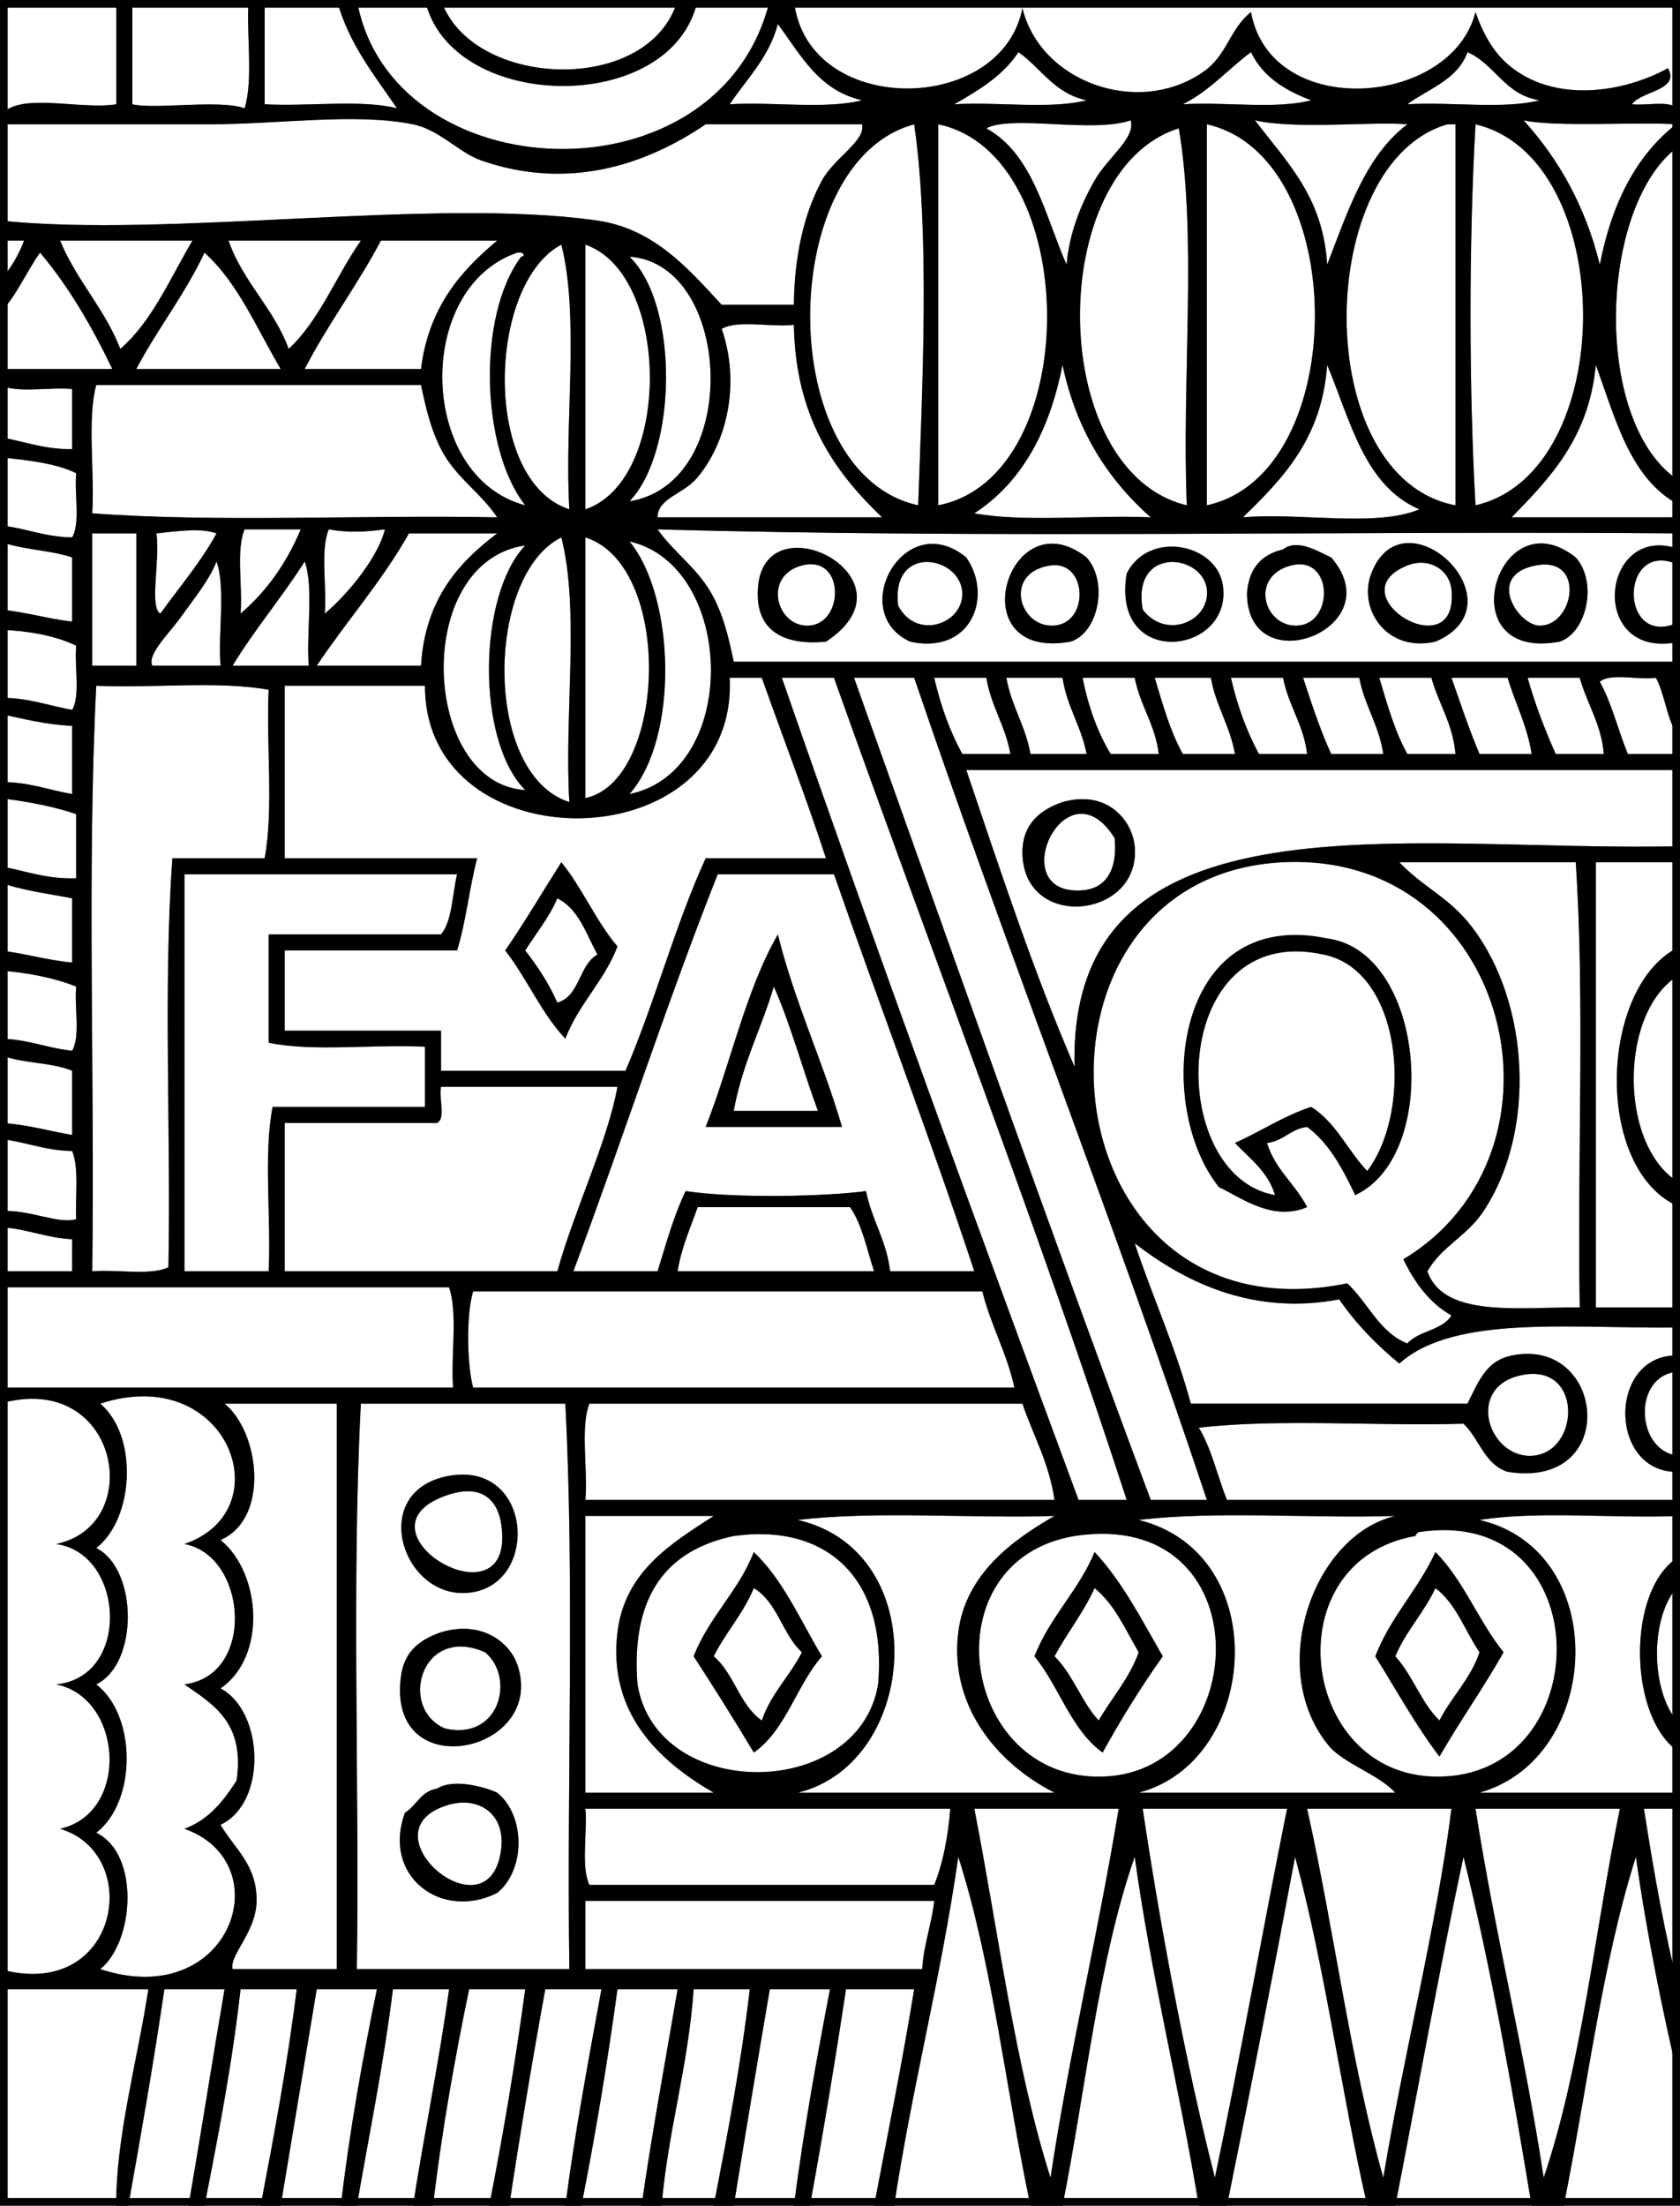 <?xml version="1.0" encoding="UTF-8" standalone="no"?>
<!-- Generator: Adobe Illustrator 15.0.2, SVG Export Plug-In . SVG Version: 6.00 Build 0)  -->

<svg
   xmlns:dc="http://purl.org/dc/elements/1.1/"
   xmlns:cc="http://creativecommons.org/ns#"
   xmlns:rdf="http://www.w3.org/1999/02/22-rdf-syntax-ns#"
   xmlns:svg="http://www.w3.org/2000/svg"
   xmlns="http://www.w3.org/2000/svg"
   xmlns:sodipodi="http://sodipodi.sourceforge.net/DTD/sodipodi-0.dtd"
   xmlns:inkscape="http://www.inkscape.org/namespaces/inkscape"
   version="1.1"
   id="Layer_1"
   x="0px"
   y="0px"
   width="419"
   height="550"
   viewBox="0 0 419 550"
   enable-background="new 0 0 240.94 269.29"
   xml:space="preserve"
   inkscape:version="0.48.4 r9939"
   sodipodi:docname="faq.svg"><rect x="0" y="0" width="419" height="550" fill="#808080" stroke="none"/><defs
   id="defs3318" /><sodipodi:namedview
   pagecolor="#ffffff"
   bordercolor="#666666"
   borderopacity="1"
   objecttolerance="10"
   gridtolerance="10"
   guidetolerance="10"
   inkscape:pageopacity="0"
   inkscape:pageshadow="2"
   inkscape:window-width="1366"
   inkscape:window-height="706"
   id="namedview3316"
   showgrid="false"
   fit-margin-top="0"
   fit-margin-left="0"
   fit-margin-right="0"
   fit-margin-bottom="0"
   inkscape:snap-page="true"
   inkscape:zoom="0.8763786"
   inkscape:cx="209.47"
   inkscape:cy="229.57316"
   inkscape:window-x="-8"
   inkscape:window-y="-8"
   inkscape:window-maximized="1"
   inkscape:current-layer="Layer_1" />
<path
   clip-rule="evenodd"
   d="M 29,-2.9081248e-6 C 29,8.667 29,17.333 29,26 c -9.151,1.516 -24.661,-3.328 -29,3 0,-9.667 0,-19.333 0,-29 9.667,0 19.333,0 29,0 z"
   id="path2986"
   inkscape:connector-curvature="0"
   style="fill:#ffffff;fill-rule:evenodd" />
<path
   clip-rule="evenodd"
   d="m 33,-2.9081248e-6 c 9.667,0 19.333,0 29,0 C 61.407,8.741 63.232,19.899 61,27 c -6.491,-2.245 -22.386,0.368 -28,-1 0,-8.666 0,-17.333 0,-26 z"
   id="path2988"
   inkscape:connector-curvature="0"
   style="fill:#ffffff;fill-rule:evenodd" />
<path
   clip-rule="evenodd"
   d="m 66,-2.9081248e-6 c 6,0 12,0 18,0 C 87.001,10.999 93.334,18.666 99,27 c -9.069,-2.264 -22.282,-0.385 -33,-1 0,-8.666 0,-17.333 0,-26 z"
   id="path2990"
   inkscape:connector-curvature="0"
   style="fill:#ffffff;fill-rule:evenodd" />
<path
   clip-rule="evenodd"
   d="m 89,-2.9081248e-6 c 5.667,0 11.333,0 17,0 6.346,28.154 61.887,29.018 68,0 6,0 12,0 18,0 C 179.673,51.329 97.369,47.719 89,-2.9081248e-6 z"
   id="path2992"
   inkscape:connector-curvature="0"
   style="fill:#ffffff;fill-rule:evenodd" />
<path
   clip-rule="evenodd"
   d="m 110,-2.9081248e-6 c 19.667,0 39.333,0 59,0 -6.928,24.003 -51.554,22.158 -59,0 z"
   id="path2994"
   inkscape:connector-curvature="0"
   style="fill:#ffffff;fill-rule:evenodd" />
<path
   clip-rule="evenodd"
   d="m 198,-2.9081248e-6 c 73.667,0 147.333,0 221,0 C 419,9.333 419,18.667 419,28 c -1.255,-3.412 -7.793,-1.541 -12,-2 2.309,-3.301 12.145,-3.476 9,-9 -10.727,5.964 -28.382,9.054 -40,-1 -3.663,-3.17 -6.284,-7.94 -8,-13 -5.961,23.713 -51.068,27.141 -56,0 -5.58,4.562 -5.816,10.743 -12,15 -16.381,11.278 -40.681,2.276 -45,-16 C 249.828,28.937 200.942,29.229 198,-2.9081248e-6 z"
   id="path2996"
   inkscape:connector-curvature="0"
   style="fill:#ffffff;fill-rule:evenodd" />
<path
   clip-rule="evenodd"
   d="m 194,6 c 5.693,7.64 10.131,16.536 21,19 -9.006,2.328 -22.329,0.338 -33,1 4.264,-6.402 9.757,-11.576 12,-20 z"
   id="path2998"
   inkscape:connector-curvature="0"
   style="fill:#ffffff;fill-rule:evenodd" />
<path
   clip-rule="evenodd"
   d="m 254,13 c 5.676,3.991 8.987,10.346 17,12 -9.006,2.328 -22.329,0.338 -33,1 6.148,-3.519 12.188,-7.146 16,-13 z"
   id="path3000"
   inkscape:connector-curvature="0"
   style="fill:#ffffff;fill-rule:evenodd" />
<path
   clip-rule="evenodd"
   d="m 312,13 c 2.913,6.087 8.449,9.551 15,12 -8.673,2.327 -21.662,0.338 -32,1 6.686,-3.315 11.261,-8.739 17,-13 z"
   id="path3002"
   inkscape:connector-curvature="0"
   style="fill:#ffffff;fill-rule:evenodd" />
<path
   clip-rule="evenodd"
   d="m 366,13 c 6.942,3.058 9.298,10.702 18,12 -9.006,2.328 -22.329,0.338 -33,1 5.373,-3.96 12.555,-6.112 15,-13 z"
   id="path3004"
   inkscape:connector-curvature="0"
   style="fill:#ffffff;fill-rule:evenodd" />
<path
   clip-rule="evenodd"
   d="m 282,30 c 1.258,4.507 -5.673,9.144 -9,15 -3.55,6.249 -6.254,13.003 -7,21 -5.459,-12.541 -8.403,-27.597 -20,-34 6.389,-3.433 26.486,1.298 36,-2 z"
   id="path3006"
   inkscape:connector-curvature="0"
   style="fill:#ffffff;fill-rule:evenodd" />
<path
   clip-rule="evenodd"
   d="m 313,30 c 10.346,2.345 29.275,0.231 38,1 -10.449,7.884 -14.878,21.789 -20,35 -0.984,-17.015 -10.259,-25.742 -18,-36 z"
   id="path3008"
   inkscape:connector-curvature="0"
   style="fill:#ffffff;fill-rule:evenodd" />
<path
   clip-rule="evenodd"
   d="m 380,30 c 7.928,1.767 29.205,0.328 38,1 -10.086,7.914 -16.083,19.917 -19,35 -3.615,-14.718 -10.303,-26.364 -19,-36 z"
   id="path3010"
   inkscape:connector-curvature="0"
   style="fill:#ffffff;fill-rule:evenodd" />
<path
   clip-rule="evenodd"
   d="m 0,31 c 17.372,0 34.66,0 52,0 17.555,0 36.66,-2.905 51,0 6.625,1.342 11.421,7.05 17,9 21.738,7.599 41.064,1.129 56,-9 13,0 26,0 39,0 0.925,4.168 -6.847,8.253 -10,14 -4.513,8.226 -6.9,19.041 -7,31 -6,0 -12,0 -18,0 -7.972,-8.561 -16.645,-18.931 -31,-21 -40.536,-5.844 -107.027,4.417 -149,0 0,-8 0,-16 0,-24 z"
   id="path3012"
   inkscape:connector-curvature="0"
   style="fill:#ffffff;fill-rule:evenodd" />
<path
   clip-rule="evenodd"
   d="m 228,31 c 3.981,27.365 2.01,65.973 1,95 -36.109,-7.904 -35.415,-85.79 -1,-95 z"
   id="path3014"
   inkscape:connector-curvature="0"
   style="fill:#ffffff;fill-rule:evenodd" />
<path
   clip-rule="evenodd"
   d="m 234,31 c 35.814,7.395 36.59,87.843 0,95 0,-31.666 0,-63.333 0,-95 z"
   id="path3016"
   inkscape:connector-curvature="0"
   style="fill:#ffffff;fill-rule:evenodd" />
<path
   clip-rule="evenodd"
   d="m 301,31 c 35.785,7.927 36.075,87.164 0,95 0,-31.666 0,-63.333 0,-95 z"
   id="path3018"
   inkscape:connector-curvature="0"
   style="fill:#ffffff;fill-rule:evenodd" />
<path
   clip-rule="evenodd"
   d="m 361,31 c 0.667,0 1.333,0 2,0 0,31.667 0,63.333 0,95 -36.461,-6.878 -35.27,-85.522 -2,-95 z"
   id="path3020"
   inkscape:connector-curvature="0"
   style="fill:#ffffff;fill-rule:evenodd" />
<path
   clip-rule="evenodd"
   d="m 368,126 c -1.664,-29.349 -1.664,-65.651 0,-95 35.617,8.328 35.937,86.762 0,95 z"
   id="path3022"
   inkscape:connector-curvature="0"
   style="fill:#ffffff;fill-rule:evenodd" />
<path
   clip-rule="evenodd"
   d="m 294,32 c 4.609,27.108 0.71,63.022 2,94 -34.965,-8.304 -35.398,-83.587 -2,-94 z"
   id="path3024"
   inkscape:connector-curvature="0"
   style="fill:#ffffff;fill-rule:evenodd" />
<path
   clip-rule="evenodd"
   d="m 419,37 c 0,27.667 0,55.333 0,83 -21.796,-13.726 -20.449,-67.769 -1,-83 0.333,0 0.667,0 1,0 z"
   id="path3026"
   inkscape:connector-curvature="0"
   style="fill:#ffffff;fill-rule:evenodd" />
<path
   clip-rule="evenodd"
   d="m 0,60 c 2,0 4,0 6,0 -1.433,3.901 -3.522,7.144 -6,10 0,-3.333 0,-6.666 0,-10 z"
   id="path3028"
   inkscape:connector-curvature="0"
   style="fill:#ffffff;fill-rule:evenodd" />
<path
   clip-rule="evenodd"
   d="m 15,60 c 11,0 22,0 33,0 -5.594,9.406 -9.968,20.032 -18,27 -3.898,-10.102 -10.94,-17.06 -15,-27 z"
   id="path3030"
   inkscape:connector-curvature="0"
   style="fill:#ffffff;fill-rule:evenodd" />
<path
   clip-rule="evenodd"
   d="m 57,60 c 11,0 22,0 33,0 -6.181,8.819 -10.24,19.76 -18,27 -3.75,-10.249 -11.382,-16.618 -15,-27 z"
   id="path3032"
   inkscape:connector-curvature="0"
   style="fill:#ffffff;fill-rule:evenodd" />
<path
   clip-rule="evenodd"
   d="m 124,60 c -9.287,7.713 -17.142,16.858 -19,32 -9.667,0 -19.333,0 -29,0 5.784,-11.216 13.135,-20.865 19,-32 9.667,0 19.333,0 29,0 z"
   id="path3034"
   inkscape:connector-curvature="0"
   style="fill:#ffffff;fill-rule:evenodd" />
<path
   clip-rule="evenodd"
   d="m 140,61 c 4.615,18.051 0.705,44.628 2,66 -21.819,-7.102 -20.46,-56.245 -2,-66 z"
   id="path3036"
   inkscape:connector-curvature="0"
   style="fill:#ffffff;fill-rule:evenodd" />
<path
   clip-rule="evenodd"
   d="m 146,61 c 21.294,7.357 21.582,58.731 0,66 0,-22 0,-44 0,-66 z"
   id="path3038"
   inkscape:connector-curvature="0"
   style="fill:#ffffff;fill-rule:evenodd" />
<path
   clip-rule="evenodd"
   d="m 0,92 c 0,-4.667 0,-9.333 0,-14 4.14,-4.194 6.503,-10.164 10,-15 7.17,8.497 12.923,18.411 18,29 -9.333,0 -18.667,0 -28,0 z"
   id="path3040"
   inkscape:connector-curvature="0"
   style="fill:#ffffff;fill-rule:evenodd" />
<path
   clip-rule="evenodd"
   d="m 51,63 c 8.424,7.576 13.04,18.96 19,29 -12,0 -24,0 -36,0 5.29,-10.043 12.112,-18.555 17,-29 z"
   id="path3042"
   inkscape:connector-curvature="0"
   style="fill:#ffffff;fill-rule:evenodd" />
<path
   clip-rule="evenodd"
   d="m 129,63 c 1.787,-0.282 2.052,0.945 1,1 C 118.865,78.739 119.992,112.072 131,126 104.302,118.983 103.237,71.781 129,63 z"
   id="path3044"
   inkscape:connector-curvature="0"
   style="fill:#ffffff;fill-rule:evenodd" />
<path
   clip-rule="evenodd"
   d="m 157,64 c 25.821,1.82 28.095,56.465 0,61 11.842,-12.271 12.46,-48.909 0,-61 z"
   id="path3046"
   inkscape:connector-curvature="0"
   style="fill:#ffffff;fill-rule:evenodd" />
<path
   clip-rule="evenodd"
   d="m 180,82 c 4.018,-2.315 12.32,-0.347 18,-1 C 198.365,103.968 208.065,117.602 220,129 c -18.667,0 -37.333,0 -56,0 0.074,-4.89 6.438,-5.69 10,-10 7.318,-8.853 10.696,-23.367 6,-37 z"
   id="path3048"
   inkscape:connector-curvature="0"
   style="fill:#ffffff;fill-rule:evenodd" />
<path
   clip-rule="evenodd"
   d="M 265,91 C 268.489,107.511 276.386,119.614 287,129 c -14.363,-0.637 -31.293,1.293 -44,-1 11.925,-7.742 18.751,-20.582 22,-37 z"
   id="path3050"
   inkscape:connector-curvature="0"
   style="fill:#ffffff;fill-rule:evenodd" />
<path
   clip-rule="evenodd"
   d="M 331,91 C 336.818,104.848 340.227,121.106 354,127 c -10.775,4.558 -29.92,0.747 -44,2 9.955,-9.711 19.697,-19.636 21,-38 z"
   id="path3052"
   inkscape:connector-curvature="0"
   style="fill:#ffffff;fill-rule:evenodd" />
<path
   clip-rule="evenodd"
   d="m 419,126 c 0,1 0,2 0,3 -14,0 -28,0 -42,0 9.738,-9.929 19.327,-20.006 21,-38 C 403.002,104.665 406.654,119.679 419,126 z"
   id="path3054"
   inkscape:connector-curvature="0"
   style="fill:#ffffff;fill-rule:evenodd" />
<path
   clip-rule="evenodd"
   d="m 0,96 c 4.209,2.125 12.182,0.485 18,1 C 18,102 18,107 18,112 10.932,112.068 5.967,110.033 0,109 0,104.667 0,100.334 0,96 z"
   id="path3056"
   inkscape:connector-curvature="0"
   style="fill:#ffffff;fill-rule:evenodd" />
<path
   clip-rule="evenodd"
   d="M 105,96 C 106.341,102.396 107.556,107.254 110,112 c 3.671,7.129 9.71,10.598 14,17 -33.339,-0.661 -69.325,1.325 -101,-1 0.662,-10.338 -1.327,-23.327 1,-32 27,0 54,0 81,0 z"
   id="path3058"
   inkscape:connector-curvature="0"
   style="fill:#ffffff;fill-rule:evenodd" />
<path
   clip-rule="evenodd"
   d="m 0,114 c 6.897,0.77 13.878,1.455 19,4 -0.481,5.186 1.077,12.41 -1,16 -6.913,-0.087 -11.645,-2.355 -18,-3 0,-5.666 0,-11.333 0,-17 z"
   id="path3060"
   inkscape:connector-curvature="0"
   style="fill:#ffffff;fill-rule:evenodd" />
<path
   clip-rule="evenodd"
   d="m 54,133 c -3.995,7.339 -9.281,13.386 -14,20 -2.859,-1.51 0.028,-13.739 -1,-20 4.424,-0.429 10.928,-1.495 15,0 z"
   id="path3062"
   inkscape:connector-curvature="0"
   style="fill:#ffffff;fill-rule:evenodd" />
<path
   clip-rule="evenodd"
   d="m 61,132 c 4.667,0 9.333,0 14,0 -3.546,8.454 -8.53,15.47 -15,21 0.551,-6.783 -1.174,-15.841 1,-21 z"
   id="path3064"
   inkscape:connector-curvature="0"
   style="fill:#ffffff;fill-rule:evenodd" />
<path
   clip-rule="evenodd"
   d="m 82,132 c 5.117,0.899 9.103,0.62 14,0 -1.559,6.553 -8.792,15.792 -15,21 0.551,-6.783 -1.174,-15.841 1,-21 z"
   id="path3066"
   inkscape:connector-curvature="0"
   style="fill:#ffffff;fill-rule:evenodd" />
<path
   clip-rule="evenodd"
   d="m 419,133 c 0,1.333 0,2.667 0,4 -19.863,-7.344 -23.407,28.108 0,23 0,1.667 0,3.333 0,5 -78.667,0 -157.333,0 -236,0 -1.341,-6.396 -2.556,-11.254 -5,-16 -3.651,-7.091 -9.547,-10.78 -14,-17 83.001,2.332 170.332,0.335 255,1 z m -230,16 c 0.318,7.726 5.812,12.073 17,11 24.716,-16.201 -18.078,-37.193 -17,-11 z m 38,11 c 15.262,3.327 20.745,-11.287 14,-21 -15.386,-12.657 -29.934,13.678 -14,21 z m 40,0 c 6.999,-2.208 9.468,-14.921 4,-21 -19.554,-15.371 -31.981,26.027 -4,21 z m 38,-14 c -1.482,-10.491 -18.514,-13.895 -24,-3 -3.994,24.102 26.444,20.296 24,3 z m 6,2 c 0.233,22.639 36.355,8.666 21,-9 -2.813,-1.225 -8.391,-4.892 -12,-2 -5.408,1.258 -8.581,4.752 -9,11 z m 31,-5 c -3.355,8.723 3.729,19.788 16,17 22.176,-9.481 -7.875,-38.125 -16,-17 z m 47,17 c 6.864,-2.342 9.442,-14.947 4,-21 -19.602,-15.572 -32.038,26.205 -4,21 z"
   id="path3068"
   inkscape:connector-curvature="0"
   style="fill:#ffffff;fill-rule:evenodd" />
<path
   clip-rule="evenodd"
   d="m 23,133 c 3.667,0 7.333,0 11,0 0,11 0,22 0,33 -3.667,0 -7.333,0 -11,0 0,-11 0,-22 0,-33 z"
   id="path3070"
   inkscape:connector-curvature="0"
   style="fill:#ffffff;fill-rule:evenodd" />
<path
   clip-rule="evenodd"
   d="m 124,133 c -9.873,7.461 -18.007,16.659 -19,33 -8.667,0 -17.333,0 -26,0 7.468,-11.198 16.273,-21.06 23,-33 7.333,0 14.667,0 22,0 z"
   id="path3072"
   inkscape:connector-curvature="0"
   style="fill:#ffffff;fill-rule:evenodd" />
<path
   clip-rule="evenodd"
   d="m 142,200 c -21.597,-6.88 -20.893,-56.678 -2,-66 4.647,18.02 0.681,44.652 2,66 z"
   id="path3074"
   inkscape:connector-curvature="0"
   style="fill:#ffffff;fill-rule:evenodd" />
<path
   clip-rule="evenodd"
   d="m 146,134 c 22.095,7.05 20.176,60.77 0,65 0,-21.666 0,-43.333 0,-65 z"
   id="path3076"
   inkscape:connector-curvature="0"
   style="fill:#ffffff;fill-rule:evenodd" />
<path
   clip-rule="evenodd"
   d="m 0,135 c 5.242,2.091 12.547,2.119 18,4 0,5.333 0,10.667 0,16 -6.284,-0.716 -11.569,-2.431 -18,-3 0,-5.666 0,-11.333 0,-17 z"
   id="path3078"
   inkscape:connector-curvature="0"
   style="fill:#ffffff;fill-rule:evenodd" />
<path
   clip-rule="evenodd"
   d="m 157,135 c 26.466,6.054 27.685,57.305 0,63 12.272,-13.831 11.493,-48.998 0,-63 z"
   id="path3080"
   inkscape:connector-curvature="0"
   style="fill:#ffffff;fill-rule:evenodd" />
<path
   clip-rule="evenodd"
   d="m 131,136 c -11.838,12.427 -12.294,48.702 0,61 -25.854,-1.506 -28.382,-56.866 0,-61 z"
   id="path3082"
   inkscape:connector-curvature="0"
   style="fill:#ffffff;fill-rule:evenodd" />
<path
   clip-rule="evenodd"
   d="m 54,140 c 2.324,6.676 0.34,17.66 1,26 -5.667,0 -11.333,0 -17,0 -1.404,-2.723 4.012,-7.836 7,-12 3.378,-4.707 7.286,-9.484 9,-14 z"
   id="path3084"
   inkscape:connector-curvature="0"
   style="fill:#ffffff;fill-rule:evenodd" />
<path
   clip-rule="evenodd"
   d="m 76,140 c 2.324,6.676 0.34,17.66 1,26 -6.333,0 -12.667,0 -19,0 5.549,-9.118 12.309,-17.025 18,-26 z"
   id="path3086"
   inkscape:connector-curvature="0"
   style="fill:#ffffff;fill-rule:evenodd" />
<path
   clip-rule="evenodd"
   d="m 200,141 c 11.033,-2.892 10.649,15.437 1,15 -7.569,-0.343 -10.526,-12.504 -1,-15 z"
   id="path3088"
   inkscape:connector-curvature="0"
   style="fill:#ffffff;fill-rule:evenodd" />
<path
   clip-rule="evenodd"
   d="m 224,151 c -1.842,-15.656 15.878,-12.346 16,-3 0.101,7.65 -11.509,11.709 -16,3 z"
   id="path3090"
   inkscape:connector-curvature="0"
   style="fill:#ffffff;fill-rule:evenodd" />
<path
   clip-rule="evenodd"
   d="m 262,141 c 9.482,-1.374 9.856,15.38 0,15 -8.082,-0.311 -11.505,-13.332 0,-15 z"
   id="path3092"
   inkscape:connector-curvature="0"
   style="fill:#ffffff;fill-rule:evenodd" />
<path
   clip-rule="evenodd"
   d="m 285,152 c -2.815,-15.919 15.03,-13.985 16,-5 0.852,7.889 -10.206,12.667 -16,5 z"
   id="path3094"
   inkscape:connector-curvature="0"
   style="fill:#ffffff;fill-rule:evenodd" />
<path
   clip-rule="evenodd"
   d="m 322,141 c 10.701,-2.779 10.815,15.261 1,15 -7.979,-0.212 -11.195,-12.352 -1,-15 z"
   id="path3096"
   inkscape:connector-curvature="0"
   style="fill:#ffffff;fill-rule:evenodd" />
<path
   clip-rule="evenodd"
   d="m 351,141 c 5.387,-2.167 10.511,1.092 11,6 2.006,20.102 -29.077,1.272 -11,-6 z"
   id="path3098"
   inkscape:connector-curvature="0"
   style="fill:#ffffff;fill-rule:evenodd" />
<path
   clip-rule="evenodd"
   d="m 383,141 c 12.559,-2.442 9.646,15.07 1,15 -5.312,-0.043 -13.615,-12.547 -1,-15 z"
   id="path3100"
   inkscape:connector-curvature="0"
   style="fill:#ffffff;fill-rule:evenodd" />
<path
   clip-rule="evenodd"
   d="m 419,141 c 0,4.667 0,9.333 0,14 -15.463,7.578 -15.31,-21.463 0,-14 z"
   id="path3102"
   inkscape:connector-curvature="0"
   style="fill:#ffffff;fill-rule:evenodd" />
<path
   clip-rule="evenodd"
   d="m 0,157 c 7.337,0.33 13.823,1.51 19,4 -0.481,5.186 1.077,12.41 -1,16 -5.967,-1.033 -10.932,-3.068 -18,-3 0,-5.666 0,-11.333 0,-17 z"
   id="path3104"
   inkscape:connector-curvature="0"
   style="fill:#ffffff;fill-rule:evenodd" />
<path
   clip-rule="evenodd"
   d="m 190,169 c 5.306,15.027 10.998,29.669 16,45 -10,0 -20,0 -30,0 -7.646,16.687 -12.673,35.994 -20,53 -15.333,0 -30.667,0 -46,0 0,-3.333 0,-6.667 0,-10 -13,0 -26,0 -39,0 0,-6.667 0,-13.333 0,-20 14.333,0 28.667,0 43,0 2.229,-7.105 3.054,-15.613 5,-23 -16,0 -32,0 -48,0 0,-14.333 0,-28.667 0,-43 11.667,0 23.333,0 35,0 -0.122,44.706 78.115,44.062 76,-2 2.667,0 5.333,0 8,0 z m -64,68 c 5.42,6.913 9.005,15.661 15,22 3.322,-8.678 9.681,-14.319 13,-23 -5.364,-6.303 -8.759,-14.574 -14,-21 -4.669,7.331 -9.095,14.905 -14,22 z"
   id="path3106"
   inkscape:connector-curvature="0"
   style="fill:#ffffff;fill-rule:evenodd" />
<path
   clip-rule="evenodd"
   d="m 195,169 c 4.333,0 8.667,0 13,0 24.121,67.881 51.255,138.075 73,205 -4,0 -8,0 -12,0 -25.123,-67.876 -50.041,-135.96 -74,-205 z"
   id="path3108"
   inkscape:connector-curvature="0"
   style="fill:#ffffff;fill-rule:evenodd" />
<path
   clip-rule="evenodd"
   d="m 213,169 c 5,0 10,0 15,0 23.503,69.164 49.854,135.479 73,205 -4.667,0 -9.333,0 -14,0 -25.286,-67.713 -49.514,-136.487 -74,-205 z"
   id="path3110"
   inkscape:connector-curvature="0"
   style="fill:#ffffff;fill-rule:evenodd" />
<path
   clip-rule="evenodd"
   d="m 233,169 c 4.333,0 8.667,0 13,0 1.175,7.158 4.748,11.918 6,19 -4,0 -8,0 -12,0 -3.062,-5.604 -5.385,-11.948 -7,-19 z"
   id="path3112"
   inkscape:connector-curvature="0"
   style="fill:#ffffff;fill-rule:evenodd" />
<path
   clip-rule="evenodd"
   d="m 251,169 c 4.667,0 9.333,0 14,0 1.091,7.243 4.664,12.003 6,19 -4.667,0 -9.333,0 -14,0 -1.237,-7.096 -4.763,-11.904 -6,-19 z"
   id="path3114"
   inkscape:connector-curvature="0"
   style="fill:#ffffff;fill-rule:evenodd" />
<path
   clip-rule="evenodd"
   d="m 270,169 c 4.333,0 8.667,0 13,0 1.352,6.981 5.091,11.576 6,19 -4,0 -8,0 -12,0 -3.251,-5.416 -5.573,-11.76 -7,-19 z"
   id="path3116"
   inkscape:connector-curvature="0"
   style="fill:#ffffff;fill-rule:evenodd" />
<path
   clip-rule="evenodd"
   d="m 288,169 c 4.667,0 9.333,0 14,0 1.237,7.096 4.763,11.904 6,19 -4.333,0 -8.667,0 -13,0 -3.111,-5.556 -5.007,-12.326 -7,-19 z"
   id="path3118"
   inkscape:connector-curvature="0"
   style="fill:#ffffff;fill-rule:evenodd" />
<path
   clip-rule="evenodd"
   d="m 307,169 c 4.333,0 8.667,0 13,0 1.352,6.981 5.091,11.576 6,19 -4,0 -8,0 -12,0 -3.062,-5.604 -5.385,-11.948 -7,-19 z"
   id="path3120"
   inkscape:connector-curvature="0"
   style="fill:#ffffff;fill-rule:evenodd" />
<path
   clip-rule="evenodd"
   d="m 325,169 c 4.667,0 9.333,0 14,0 1.336,6.997 4.909,11.757 6,19 -4.333,0 -8.667,0 -13,0 -2.718,-5.949 -4.863,-12.47 -7,-19 z"
   id="path3122"
   inkscape:connector-curvature="0"
   style="fill:#ffffff;fill-rule:evenodd" />
<path
   clip-rule="evenodd"
   d="m 344,169 c 4.333,0 8.667,0 13,0 1.789,6.544 5.332,11.334 6,19 -4,0 -8,0 -12,0 -3.111,-5.556 -5.007,-12.326 -7,-19 z"
   id="path3124"
   inkscape:connector-curvature="0"
   style="fill:#ffffff;fill-rule:evenodd" />
<path
   clip-rule="evenodd"
   d="m 362,169 c 4.667,0 9.333,0 14,0 1.921,6.413 4.859,11.807 6,19 -4.333,0 -8.667,0 -13,0 -2.59,-6.077 -4.735,-12.598 -7,-19 z"
   id="path3126"
   inkscape:connector-curvature="0"
   style="fill:#ffffff;fill-rule:evenodd" />
<path
   clip-rule="evenodd"
   d="m 381,169 c 4.333,0 8.667,0 13,0 1.789,6.544 5.332,11.334 6,19 -4,0 -8,0 -12,0 -2.661,-6.005 -5.102,-12.232 -7,-19 z"
   id="path3128"
   inkscape:connector-curvature="0"
   style="fill:#ffffff;fill-rule:evenodd" />
<path
   clip-rule="evenodd"
   d="m 419,184 c 0,1.333 0,2.667 0,4 -4.333,0 -8.667,0 -13,0 -2.448,-5.886 -4.01,-12.657 -7,-18 2.695,-2.304 9.645,-0.355 14,-1 2.445,4.555 2.734,11.266 6,15 z"
   id="path3130"
   inkscape:connector-curvature="0"
   style="fill:#ffffff;fill-rule:evenodd" />
<path
   clip-rule="evenodd"
   d="m 67,172 c -0.634,13.699 1.289,29.956 -1,42 -7.667,0 -15.333,0 -23,0 -2.333,32 -0.334,68.333 -1,102 -4.523,2.144 -12.862,0.472 -19,1 0.667,-48.333 -1.333,-99.333 1,-146 14.031,0.635 30.625,-1.291 43,1 z"
   id="path3132"
   inkscape:connector-curvature="0"
   style="fill:#ffffff;fill-rule:evenodd" />
<path
   clip-rule="evenodd"
   d="m 0,178 c 5.772,1.228 11.32,2.68 18,3 0,5.667 0,11.333 0,17 -5.967,-1.033 -10.932,-3.068 -18,-3 0,-5.666 0,-11.333 0,-17 z"
   id="path3134"
   inkscape:connector-curvature="0"
   style="fill:#ffffff;fill-rule:evenodd" />
<path
   clip-rule="evenodd"
   d="m 419,192 c 0,6.333 0,12.667 0,19 -67.056,1.612 -152.739,-15.407 -151,55 -10.174,-23.493 -18.484,-48.849 -27,-74 59.333,0 118.667,0 178,0 z m -164,21 c 0.564,19.262 29.675,16.006 28,-2 -0.576,-6.196 -6.623,-14.211 -18,-11 -6.415,2.174 -10.198,6.249 -10,13 z"
   id="path3136"
   inkscape:connector-curvature="0"
   style="fill:#ffffff;fill-rule:evenodd" />
<path
   clip-rule="evenodd"
   d="m 0,199 c 6.804,0.862 13.291,2.043 19,4 0,5.333 0,10.667 0,16 -7.594,0.261 -12.744,-1.922 -19,-3 0,-5.666 0,-11.333 0,-17 z"
   id="path3138"
   inkscape:connector-curvature="0"
   style="fill:#ffffff;fill-rule:evenodd" />
<path
   clip-rule="evenodd"
   d="m 278,209 c 0.793,8.584 -2.691,12.582 -8,13 -20.047,1.578 -4.211,-32.588 8,-13 z"
   id="path3140"
   inkscape:connector-curvature="0"
   style="fill:#ffffff;fill-rule:evenodd" />
<path
   clip-rule="evenodd"
   d="m 350,314 c 2.839,5.828 6.46,10.873 12,14 -2.245,3.755 -8.215,3.785 -11,7 -7.126,-2.874 -9.783,-10.217 -15,-15 -76.43,15.578 -85.764,-101.593 -16,-105 56.695,-2.769 74.509,72.234 30,99 z m -19,-80 c -38.61,-8.017 -43.208,41.83 -27,62 5.656,2.688 13.355,8.629 22,5 -2.918,-5.748 -7.979,-9.354 -10,-16 4.165,-0.502 5.835,-3.498 10,-4 5.579,4.088 8.854,10.479 12,17 21.549,-10.009 17.494,-60.833 -7,-64 z"
   id="path3142"
   inkscape:connector-curvature="0"
   style="fill:#ffffff;fill-rule:evenodd" />
<path
   clip-rule="evenodd"
   d="m 349,215 c 14.667,0 29.333,0 44,0 2.326,35.007 0.338,74.328 1,111 -15.584,-0.083 -33.937,2.604 -38,-9 3.613,-6.321 9.761,-8.615 14,-15 13.197,-19.872 11.616,-52.054 -3,-71 -5.659,-7.336 -11.804,-9.538 -18,-16 z"
   id="path3144"
   inkscape:connector-curvature="0"
   style="fill:#ffffff;fill-rule:evenodd" />
<path
   clip-rule="evenodd"
   d="m 419,215 c 0,7 0,14 0,21 -20.239,9.413 -21.763,56.009 0,65 0,8.333 0,16.667 0,25 -7,0 -14,0 -21,0 0,-37 0,-74 0,-111 7,0 14,0 21,0 z"
   id="path3146"
   inkscape:connector-curvature="0"
   style="fill:#ffffff;fill-rule:evenodd" />
<path
   clip-rule="evenodd"
   d="m 114,218 c -1.244,5.089 -1.146,11.521 -4,15 -14.333,0 -28.667,0 -43,0 0,9 0,18 0,27 11.004,2.329 26.33,0.336 39,1 0,5 0,10 0,15 -12.667,0 -25.333,0 -38,0 -2.33,11.671 -0.336,27.664 -1,41 -7,0 -14,0 -21,0 0,-33 0,-66 0,-99 22.667,0 45.333,0 68,0 z"
   id="path3148"
   inkscape:connector-curvature="0"
   style="fill:#ffffff;fill-rule:evenodd" />
<path
   clip-rule="evenodd"
   d="m 208,218 c 11.532,33.134 23.914,65.42 35,99 -7,0 -14,0 -21,0 -0.894,-7.773 -4.589,-12.745 -6,-20 -9.884,1.311 -32.125,1.896 -45,0 -2.95,6.05 -4.863,13.137 -7,20 -7,0 -14,0 -21,0 12.255,-32.745 23.232,-66.768 36,-99 9.667,0 19.333,0 29,0 z m -32,63 c 11.333,0 22.667,0 34,0 -4.809,-16.524 -11.76,-30.907 -16,-48 -8.044,13.956 -11.769,32.231 -18,48 z"
   id="path3150"
   inkscape:connector-curvature="0"
   style="fill:#ffffff;fill-rule:evenodd" />
<path
   clip-rule="evenodd"
   d="m 0,220 c 5.319,2.014 11.872,2.795 18,4 0,5.333 0,10.667 0,16 -6.431,-0.569 -11.716,-2.284 -18,-3 0,-5.666 0,-11.333 0,-17 z"
   id="path3152"
   inkscape:connector-curvature="0"
   style="fill:#ffffff;fill-rule:evenodd" />
<path
   clip-rule="evenodd"
   d="m 139,224 c 5.355,2.645 7.162,8.838 10,14 -4.685,2.648 -4.303,10.364 -10,12 -2.14,-4.86 -4.948,-9.052 -8,-13 2.696,-4.304 5.896,-8.104 8,-13 z"
   id="path3154"
   inkscape:connector-curvature="0"
   style="fill:#ffffff;fill-rule:evenodd" />
<path
   clip-rule="evenodd"
   d="m 341,292 c -4.884,-5.116 -7.826,-12.174 -14,-16 -7.009,2.324 -12.549,6.118 -19,9 3.733,3.933 8.226,7.107 10,13 -27.685,-4.798 -26.612,-68.44 12,-60 19.802,3.876 22.557,38.648 11,54 z"
   id="path3156"
   inkscape:connector-curvature="0"
   style="fill:#ffffff;fill-rule:evenodd" />
<path
   clip-rule="evenodd"
   d="m 0,242 c 7.116,0.551 13.512,1.821 19,4 -0.481,5.186 1.077,12.41 -1,16 -6.355,-0.645 -11.087,-2.913 -18,-3 0,-5.666 0,-11.333 0,-17 z"
   id="path3158"
   inkscape:connector-curvature="0"
   style="fill:#ffffff;fill-rule:evenodd" />
<path
   clip-rule="evenodd"
   d="m 419,243 c 0,17.333 0,34.667 0,52 -15.395,-8.803 -15.395,-43.198 0,-52 z"
   id="path3160"
   inkscape:connector-curvature="0"
   style="fill:#ffffff;fill-rule:evenodd" />
<path
   clip-rule="evenodd"
   d="m 193,246 c 4.292,9.708 7.205,20.795 11,31 -7,0 -14,0 -21,0 2.081,-11.586 6.863,-20.47 10,-31 z"
   id="path3162"
   inkscape:connector-curvature="0"
   style="fill:#ffffff;fill-rule:evenodd" />
<path
   clip-rule="evenodd"
   d="m 0,263 c 5.146,2.187 12.854,1.813 18,4 0,5.333 0,10.667 0,16 -6.006,-0.994 -11.32,-2.68 -18,-3 0,-5.666 0,-11.333 0,-17 z"
   id="path3164"
   inkscape:connector-curvature="0"
   style="fill:#ffffff;fill-rule:evenodd" />
<path
   clip-rule="evenodd"
   d="m 154,271 c -2.542,13.833 -10.705,30.597 -15,46 -22.667,0 -45.333,0 -68,0 0,-12.333 0,-24.667 0,-37 12.667,0 25.333,0 38,0 2.27,-1.063 0.381,-6.286 1,-9 14.667,0 29.333,0 44,0 z"
   id="path3166"
   inkscape:connector-curvature="0"
   style="fill:#ffffff;fill-rule:evenodd" />
<path
   clip-rule="evenodd"
   d="m 0,284 c 6.355,0.645 11.087,2.913 18,3 1.749,4.251 0.745,11.255 1,17 -4.625,1.332 -11.876,-2.576 -19,-2 0,-6 0,-12 0,-18 z"
   id="path3168"
   inkscape:connector-curvature="0"
   style="fill:#ffffff;fill-rule:evenodd" />
<path
   clip-rule="evenodd"
   d="m 212,301 c 3.019,4.314 4.187,10.479 6,16 -16.333,0 -32.667,0 -49,0 0.947,-6.053 3.21,-10.789 5,-16 12.667,0 25.333,0 38,0 z"
   id="path3170"
   inkscape:connector-curvature="0"
   style="fill:#ffffff;fill-rule:evenodd" />
<path
   clip-rule="evenodd"
   d="m 0,306 c 6.675,0.324 11.325,2.676 18,3 0,2.667 0,5.333 0,8 -6,0 -12,0 -18,0 0,-3.667 0,-7.333 0,-11 z"
   id="path3172"
   inkscape:connector-curvature="0"
   style="fill:#ffffff;fill-rule:evenodd" />
<path
   clip-rule="evenodd"
   d="m 419,331 c 0,2.333 0,4.667 0,7 -18.228,-1.033 -18.133,29.947 0,29 0,2.333 0,4.667 0,7 -37.667,0 -75.333,0 -113,0 -2.378,-5.956 -3.847,-12.82 -7,-18 20.001,-2.332 44.332,-0.334 66,-1 3.952,3.715 5.19,10.143 11,12 28.294,4.492 24.356,-33.829 1,-29 -6.065,1.254 -7.999,5.838 -11,12 -23,0 -46,0 -69,0 -3.821,-14.179 -9.522,-26.478 -14,-40 11.854,9.222 29.041,18.189 51,14 4.226,6.107 9.322,11.345 15,16 13.855,-12.478 44.117,-8.55 70,-9 z"
   id="path3174"
   inkscape:connector-curvature="0"
   style="fill:#ffffff;fill-rule:evenodd" />
<path
   clip-rule="evenodd"
   d="m 0,321 c 37.333,0 74.667,0 112,0 2.217,6.449 0.418,16.915 1,25 -37.667,0 -75.333,0 -113,0 0,-8.333 0,-16.667 0,-25 z"
   id="path3176"
   inkscape:connector-curvature="0"
   style="fill:#ffffff;fill-rule:evenodd" />
<path
   clip-rule="evenodd"
   d="m 245,322 c 2.121,8.546 6.086,15.247 8,24 -45,0 -90,0 -135,0 -1.558,-5.79 -1.742,-18.238 0,-24 42.333,0 84.667,0 127,0 z"
   id="path3178"
   inkscape:connector-curvature="0"
   style="fill:#ffffff;fill-rule:evenodd" />
<path
   clip-rule="evenodd"
   d="m 379,343 c 15.968,-3.806 15.271,19.417 3,20 -10.645,0.506 -16.509,-16.78 -3,-20 z"
   id="path3180"
   inkscape:connector-curvature="0"
   style="fill:#ffffff;fill-rule:evenodd" />
<path
   clip-rule="evenodd"
   d="m 419,342 c 0,7 0,14 0,21 -11.261,-0.596 -12.136,-20.707 0,-21 z"
   id="path3182"
   inkscape:connector-curvature="0"
   style="fill:#ffffff;fill-rule:evenodd" />
<path
   clip-rule="evenodd"
   d="m 0,350 c 29.634,-8.49 36.643,30.288 14,35 17.077,2.305 18.723,33.187 0,35 16.656,3.275 18.474,32.104 1,36 20.964,6.325 14.689,43.236 -15,35 0,-47 0,-94 0,-141 z"
   id="path3184"
   inkscape:connector-curvature="0"
   style="fill:#ffffff;fill-rule:evenodd" />
<path
   clip-rule="evenodd"
   d="m 25,350 c 31.804,-10.388 45.577,26.613 21,35 15.64,2.897 17.898,32.747 0,35 7.265,5.068 15.11,9.557 13,24 -3.274,5.06 -6.897,9.77 -13,12 24.176,8.596 11.499,45.669 -21,35 8.508,-6.787 9.95,-28.771 -1,-34 10.12,-7.753 10.12,-29.247 0,-37 10.61,-5.159 10.398,-28.782 0,-34 9.42,-7.264 10.568,-27.931 1,-36 z"
   id="path3186"
   inkscape:connector-curvature="0"
   style="fill:#ffffff;fill-rule:evenodd" />
<path
   clip-rule="evenodd"
   d="m 56,350 c 9.333,0 18.667,0 28,0 0,47 0,94 0,141 -8.667,0 -17.333,0 -26,0 -0.846,-3.507 5.901,-9.205 6,-17 0.115,-8.997 -5.506,-13.005 -9,-19 11.677,-5.449 10.845,-28.261 0,-34 11.551,-7.859 10.185,-28.73 0,-37 12.307,-5.325 9.794,-26.865 1,-34 z"
   id="path3188"
   inkscape:connector-curvature="0"
   style="fill:#ffffff;fill-rule:evenodd" />
<path
   clip-rule="evenodd"
   d="m 90,350 c 17,0 34,0 51,0 2.329,45.004 0.336,94.33 1,141 -17.667,0 -35.333,0 -53,0 0.667,-46.667 -1.333,-96 1,-141 z m 28,47 c 16.614,-2.896 14.555,-32.661 -6,-29 -20.864,3.716 -11.386,32.03 6,29 z m -18,21 c -3.722,27.759 36.625,19.104 29,-3 -1.756,-5.092 -8.478,-11.133 -19,-8 -6.142,2.117 -9.251,5.415 -10,11 z m 1,34 c -5.799,15.869 9.095,26.982 23,20 7.093,-5.748 7.093,-19.252 0,-25 -3.216,-1.481 -11.028,-3.599 -15,-1 -4.048,0.618 -5.096,4.237 -8,6 z"
   id="path3190"
   inkscape:connector-curvature="0"
   style="fill:#ffffff;fill-rule:evenodd" />
<path
   clip-rule="evenodd"
   d="m 255,350 c 2.693,7.974 6.646,14.688 8,24 -39,0 -78,0 -117,0 0.659,-7.675 -1.323,-17.989 1,-24 36,0 72,0 108,0 z"
   id="path3192"
   inkscape:connector-curvature="0"
   style="fill:#ffffff;fill-rule:evenodd" />
<path
   clip-rule="evenodd"
   d="m 111,373 c 9.62,-3.516 13.187,1.622 14,7 4.042,26.719 -38.275,1.871 -14,-7 z"
   id="path3194"
   inkscape:connector-curvature="0"
   style="fill:#ffffff;fill-rule:evenodd" />
<path
   clip-rule="evenodd"
   d="m 146,378 c 10.667,0 21.333,0 32,0 -10.814,6.963 -22.195,13.985 -24,29 -2.41,20.052 10.209,32.062 24,40 -10.667,0 -21.333,0 -32,0 0,-23 0,-46 0,-69 z"
   id="path3196"
   inkscape:connector-curvature="0"
   style="fill:#ffffff;fill-rule:evenodd" />
<path
   clip-rule="evenodd"
   d="m 199,379 c 19.335,-2.332 42.999,-0.335 64,-1 -10.413,5.981 -22.194,14.471 -24,29 -2.282,18.357 9.696,32.771 24,40 -21.333,0 -42.667,0 -64,0 30.25,-7.382 33.891,-60.164 0,-68 z"
   id="path3198"
   inkscape:connector-curvature="0"
   style="fill:#ffffff;fill-rule:evenodd" />
<path
   clip-rule="evenodd"
   d="m 284,379 c 19.335,-2.332 42.999,-0.335 64,-1 -20.876,4.949 -32.558,39.185 -16,58 4.611,4.389 11.601,6.399 16,11 -21.333,0 -42.667,0 -64,0 30.116,-7.883 33.761,-59.635 0,-68 z"
   id="path3200"
   inkscape:connector-curvature="0"
   style="fill:#ffffff;fill-rule:evenodd" />
<path
   clip-rule="evenodd"
   d="m 419,378 c 0,3.333 0,6.667 0,10 -13.624,7.875 -12.981,40.933 0,49 0,3.333 0,6.667 0,10 -16.667,0 -33.333,0 -50,0 30.771,-8.656 32.979,-60.332 0,-68 14.669,-2.331 33.665,-0.335 50,-1 z"
   id="path3202"
   inkscape:connector-curvature="0"
   style="fill:#ffffff;fill-rule:evenodd" />
<path
   clip-rule="evenodd"
   d="m 183,383 c 23.606,-3.271 38.311,11.021 36,37 -4.865,29.063 -55.212,29.291 -60,0 -1.717,-22.051 7.2,-33.467 24,-37 z m -10,30 c 5.124,7.877 10.141,15.859 15,24 8.045,-5.622 10.609,-16.725 17,-24 -5.386,-8.947 -9.643,-19.023 -17,-26 -3.829,9.838 -11.171,16.162 -15,26 z"
   id="path3204"
   inkscape:connector-curvature="0"
   style="fill:#ffffff;fill-rule:evenodd" />
<path
   clip-rule="evenodd"
   d="m 268,383 c 47.086,-7.174 44.522,58.922 7,60 -35.658,1.024 -43.441,-53.901 -7,-60 z m -10,30 c 6.17,7.497 9.055,18.278 17,24 4.62,-8.38 9.605,-16.395 15,-24 -5.238,-9.095 -10.075,-18.592 -17,-26 -4.002,9.664 -11.17,16.163 -15,26 z"
   id="path3206"
   inkscape:connector-curvature="0"
   style="fill:#ffffff;fill-rule:evenodd" />
<path
   clip-rule="evenodd"
   d="m 353,383 c -0.003,10e-4 0.355,-0.903 1,-1 45.165,-6.771 44.809,61.65 4,61 -34.049,-0.543 -40.281,-53.829 -5,-60 z m -10,30 c 5.259,8.408 10.097,17.236 16,25 5.122,-8.878 10.934,-17.066 16,-26 -6.246,-7.754 -9.999,-18.001 -17,-25 -4.289,9.378 -11.192,16.141 -15,26 z"
   id="path3208"
   inkscape:connector-curvature="0"
   style="fill:#ffffff;fill-rule:evenodd" />
<path
   clip-rule="evenodd"
   d="m 419,395 c 0,11.667 0,23.333 0,35 -7.521,-7.649 -7.786,-27.436 0,-35 z"
   id="path3210"
   inkscape:connector-curvature="0"
   style="fill:#ffffff;fill-rule:evenodd" />
<path
   clip-rule="evenodd"
   d="m 188,396 c 5.883,3.45 7.133,11.533 12,16 -3.034,5.966 -7.72,10.28 -10,17 -5.541,-3.793 -6.906,-11.761 -12,-16 3.018,-5.982 7.358,-10.642 10,-17 z"
   id="path3212"
   inkscape:connector-curvature="0"
   style="fill:#ffffff;fill-rule:evenodd" />
<path
   clip-rule="evenodd"
   d="m 273,396 c 4.994,4.006 7.67,10.33 11,16 -2.39,6.61 -6.691,11.309 -10,17 -4.306,-4.694 -6.442,-11.558 -11,-16 3.144,-5.856 7.182,-10.818 10,-17 z"
   id="path3214"
   inkscape:connector-curvature="0"
   style="fill:#ffffff;fill-rule:evenodd" />
<path
   clip-rule="evenodd"
   d="m 358,396 c 5.163,3.837 7.359,10.641 11,16 -2.28,6.72 -6.966,11.034 -10,17 -4.558,-4.442 -6.694,-11.306 -11,-16 2.662,-6.338 7.145,-10.855 10,-17 z"
   id="path3216"
   inkscape:connector-curvature="0"
   style="fill:#ffffff;fill-rule:evenodd" />
<path
   clip-rule="evenodd"
   d="m 121,412 c 7.613,6.406 3.55,22.109 -10,19 -11.794,-4.993 -5.941,-26.062 10,-19 z"
   id="path3218"
   inkscape:connector-curvature="0"
   style="fill:#ffffff;fill-rule:evenodd" />
<path
   clip-rule="evenodd"
   d="m 112,450 c 7.381,-2.093 14.052,2.246 13,11 -2.776,23.108 -35.334,-4.668 -13,-11 z"
   id="path3220"
   inkscape:connector-curvature="0"
   style="fill:#ffffff;fill-rule:evenodd" />
<path
   clip-rule="evenodd"
   d="m 237,451 c -0.551,7.115 -1.821,13.512 -4,19 -28.667,0 -57.333,0 -86,0 -2.144,-4.523 -0.472,-12.861 -1,-19 30.333,0 60.667,0 91,0 z"
   id="path3222"
   inkscape:connector-curvature="0"
   style="fill:#ffffff;fill-rule:evenodd" />
<path
   clip-rule="evenodd"
   d="m 243,451 c 12,0 24,0 36,0 -5.127,31.206 -12.229,60.438 -17,92 -8.924,-28.076 -12.946,-61.054 -19,-92 z"
   id="path3224"
   inkscape:connector-curvature="0"
   style="fill:#ffffff;fill-rule:evenodd" />
<path
   clip-rule="evenodd"
   d="m 285,451 c 12,0 24,0 36,0 -6.15,30.516 -11.604,61.729 -18,92 -7.325,-28.686 -13.779,-63.541 -18,-92 z"
   id="path3226"
   inkscape:connector-curvature="0"
   style="fill:#ffffff;fill-rule:evenodd" />
<path
   clip-rule="evenodd"
   d="m 326,451 c 12,0 24,0 36,0 -3.61,28.737 -11.934,61.39 -17,92 -8.161,-28.839 -12.257,-61.743 -19,-92 z"
   id="path3228"
   inkscape:connector-curvature="0"
   style="fill:#ffffff;fill-rule:evenodd" />
<path
   clip-rule="evenodd"
   d="m 368,451 c 12,0 24,0 36,0 -6.272,30.728 -9.631,64.369 -19,92 -4.758,-31.575 -12.108,-60.559 -17,-92 z"
   id="path3230"
   inkscape:connector-curvature="0"
   style="fill:#ffffff;fill-rule:evenodd" />
<path
   clip-rule="evenodd"
   d="m 419,451 c 0,15.333 0,30.667 0,46 -3.8,-14.533 -6.509,-30.157 -9,-46 3,0 6,0 9,0 z"
   id="path3232"
   inkscape:connector-curvature="0"
   style="fill:#ffffff;fill-rule:evenodd" />
<path
   clip-rule="evenodd"
   d="m 257,550 c -11.333,0 -22.667,0 -34,0 4.5,-29.834 11.724,-56.943 16,-87 8.503,26.497 11.878,58.122 18,87 z"
   id="path3234"
   inkscape:connector-curvature="0"
   style="fill:#ffffff;fill-rule:evenodd" />
<path
   clip-rule="evenodd"
   d="m 299,550 c -11.333,0 -22.667,0 -34,0 5.817,-29.183 8.943,-61.057 18,-87 4.183,30.15 11.133,57.534 16,87 z"
   id="path3236"
   inkscape:connector-curvature="0"
   style="fill:#ffffff;fill-rule:evenodd" />
<path
   clip-rule="evenodd"
   d="m 341,550 c -11.667,0 -23.333,0 -35,0 5.865,-28.801 11.537,-57.796 17,-87 7.477,27.523 11.461,58.539 18,87 z"
   id="path3238"
   inkscape:connector-curvature="0"
   style="fill:#ffffff;fill-rule:evenodd" />
<path
   clip-rule="evenodd"
   d="m 382,550 c -11.333,0 -22.667,0 -34,0 5.655,-29.011 10.884,-58.449 17,-87 6.895,27.772 12.068,57.265 17,87 z"
   id="path3240"
   inkscape:connector-curvature="0"
   style="fill:#ffffff;fill-rule:evenodd" />
<path
   clip-rule="evenodd"
   d="m 419,520 c 0,10 0,20 0,30 -9.667,0 -19.333,0 -29,0 5.852,-29.148 9.557,-60.443 18,-87 2.804,19.862 6.671,38.662 11,57 z"
   id="path3242"
   inkscape:connector-curvature="0"
   style="fill:#ffffff;fill-rule:evenodd" />
<path
   clip-rule="evenodd"
   d="m 233,474 c -0.669,5.997 -2.616,10.718 -3,17 -28,0 -56,0 -84,0 0,-5.667 0,-11.333 0,-17 29,0 58,0 87,0 z"
   id="path3244"
   inkscape:connector-curvature="0"
   style="fill:#ffffff;fill-rule:evenodd" />
<path
   clip-rule="evenodd"
   d="m 0,496 c 12.333,0 24.667,0 37,0 -2.632,17.397 -8.175,37.117 -8,54 -9.667,0 -19.333,0 -29,0 0,-18 0,-36 0,-54 z"
   id="path3246"
   inkscape:connector-curvature="0"
   style="fill:#ffffff;fill-rule:evenodd" />
<path
   clip-rule="evenodd"
   d="m 47,550 c -5,0 -10,0 -15,0 3.182,-17.818 6.32,-35.68 9,-54 5,0 10,0 15,0 -3.079,17.922 -5.879,36.121 -9,54 z"
   id="path3248"
   inkscape:connector-curvature="0"
   style="fill:#ffffff;fill-rule:evenodd" />
<path
   clip-rule="evenodd"
   d="m 65,550 c -4.667,0 -9.333,0 -14,0 3.454,-17.546 6.879,-35.12 9,-54 4.667,0 9.333,0 14,0 -2.309,18.691 -5.639,36.361 -9,54 z"
   id="path3250"
   inkscape:connector-curvature="0"
   style="fill:#ffffff;fill-rule:evenodd" />
<path
   clip-rule="evenodd"
   d="m 85,550 c -5,0 -10,0 -15,0 2.999,-18.002 6.001,-35.998 9,-54 5,0 10,0 15,0 -3.588,17.412 -6.803,35.197 -9,54 z"
   id="path3252"
   inkscape:connector-curvature="0"
   style="fill:#ffffff;fill-rule:evenodd" />
<path
   clip-rule="evenodd"
   d="m 103,550 c -4.667,0 -9.333,0 -14,0 3.085,-17.915 6.689,-35.311 9,-54 4.667,0 9.333,0 14,0 -2.547,18.453 -6.168,35.831 -9,54 z"
   id="path3254"
   inkscape:connector-curvature="0"
   style="fill:#ffffff;fill-rule:evenodd" />
<path
   clip-rule="evenodd"
   d="m 122,550 c -4.667,0 -9.333,0 -14,0 2.197,-18.803 5.412,-36.588 9,-54 4.667,0 9.333,0 14,0 -2.522,18.479 -5.521,36.479 -9,54 z"
   id="path3256"
   inkscape:connector-curvature="0"
   style="fill:#ffffff;fill-rule:evenodd" />
<path
   clip-rule="evenodd"
   d="m 141,550 c -4.667,0 -9.333,0 -14,0 2.76,-18.24 5.762,-36.238 9,-54 4.667,0 9.333,0 14,0 -3.238,17.762 -6.584,35.416 -9,54 z"
   id="path3258"
   inkscape:connector-curvature="0"
   style="fill:#ffffff;fill-rule:evenodd" />
<path
   clip-rule="evenodd"
   d="m 160,550 c -5,0 -10,0 -15,0 3.479,-17.521 6.478,-35.521 9,-54 5,0 10,0 15,0 -3.063,17.937 -6.359,35.641 -9,54 z"
   id="path3260"
   inkscape:connector-curvature="0"
   style="fill:#ffffff;fill-rule:evenodd" />
<path
   clip-rule="evenodd"
   d="m 178,550 c -4.333,0 -8.667,0 -13,0 1.661,-19.006 6.65,-34.683 8,-54 4.667,0 9.333,0 14,0 -2.203,18.797 -5.605,36.396 -9,54 z"
   id="path3262"
   inkscape:connector-curvature="0"
   style="fill:#ffffff;fill-rule:evenodd" />
<path
   clip-rule="evenodd"
   d="m 198,550 c -5,0 -10,0 -15,0 2.938,-18.062 5.934,-36.065 9,-54 5,0 10,0 15,0 -3.378,17.622 -6.596,35.403 -9,54 z"
   id="path3264"
   inkscape:connector-curvature="0"
   style="fill:#ffffff;fill-rule:evenodd" />
<path
   clip-rule="evenodd"
   d="m 218,550 c -5.333,0 -10.667,0 -16,0 3.238,-17.762 6.24,-35.76 9,-54 5.667,0 11.333,0 17,0 -2.978,18.356 -6.608,36.059 -10,54 z"
   id="path3266"
   inkscape:connector-curvature="0"
   style="fill:#ffffff;fill-rule:evenodd" />
<g
   id="g3268"
   transform="translate(89,140.71)"
   sodipodi:insensitive="true">
	<path
   clip-rule="evenodd"
   d="m 17,-140.71 c 1.333,0 2.667,0 4,0 7.446,22.158 52.072,24.003 59,0 1.667,0 3.333,0 5,0 -6.113,29.018 -61.654,28.154 -68,0 z"
   id="path3270"
   inkscape:connector-curvature="0"
   style="fill-rule:evenodd" />
	<path
   clip-rule="evenodd"
   d="m 117,19.29 c -11.188,1.073 -16.682,-3.274 -17,-11 -1.078,-26.193 41.716,-5.201 17,11 z m -5,-4 c 9.649,0.437 10.033,-17.892 -1,-15 -9.526,2.496 -6.569,14.657 1,15 z"
   id="path3272"
   inkscape:connector-curvature="0"
   style="fill-rule:evenodd" />
	<path
   clip-rule="evenodd"
   d="m 152,-1.71 c 6.745,9.713 1.262,24.327 -14,21 -15.934,-7.322 -1.386,-33.657 14,-21 z m -1,9 c -0.122,-9.346 -17.842,-12.656 -16,3 4.491,8.709 16.101,4.65 16,-3 z"
   id="path3274"
   inkscape:connector-curvature="0"
   style="fill-rule:evenodd" />
	<path
   clip-rule="evenodd"
   d="m 182,-1.71 c 5.468,6.079 2.999,18.792 -4,21 -27.981,5.027 -15.554,-36.371 4,-21 z m -9,17 c 9.856,0.38 9.482,-16.374 0,-15 -11.505,1.668 -8.082,14.689 0,15 z"
   id="path3276"
   inkscape:connector-curvature="0"
   style="fill-rule:evenodd" />
	<path
   clip-rule="evenodd"
   d="m 192,2.29 c 5.486,-10.895 22.518,-7.491 24,3 2.444,17.296 -27.994,21.102 -24,-3 z m 20,4 c -0.97,-8.985 -18.815,-10.919 -16,5 5.794,7.667 16.852,2.889 16,-5 z"
   id="path3278"
   inkscape:connector-curvature="0"
   style="fill-rule:evenodd" />
	<path
   clip-rule="evenodd"
   d="m 231,-3.71 c 3.609,-2.892 9.187,0.775 12,2 15.355,17.666 -20.767,31.639 -21,9 0.419,-6.248 3.592,-9.742 9,-11 z m 3,19 c 9.815,0.261 9.701,-17.779 -1,-15 -10.195,2.648 -6.979,14.788 1,15 z"
   id="path3280"
   inkscape:connector-curvature="0"
   style="fill-rule:evenodd" />
	<path
   clip-rule="evenodd"
   d="m 269,19.29 c -12.271,2.788 -19.355,-8.277 -16,-17 8.125,-21.125 38.176,7.519 16,17 z m 4,-13 c -0.489,-4.908 -5.613,-8.167 -11,-6 -18.077,7.272 13.006,26.102 11,6 z"
   id="path3282"
   inkscape:connector-curvature="0"
   style="fill-rule:evenodd" />
	<path
   clip-rule="evenodd"
   d="m 304,-1.71 c 5.442,6.053 2.864,18.658 -4,21 -28.038,5.205 -15.602,-36.572 4,-21 z m -9,17 c 8.646,0.07 11.559,-17.442 -1,-15 -12.615,2.453 -4.312,14.957 1,15 z"
   id="path3284"
   inkscape:connector-curvature="0"
   style="fill-rule:evenodd" />
	<path
   clip-rule="evenodd"
   d="m 330,-3.71 c 0,1.333 0,2.667 0,4 -15.31,-7.463 -15.463,21.578 0,14 0,1.667 0,3.333 0,5 -23.407,5.108 -19.863,-30.344 0,-23 z"
   id="path3286"
   inkscape:connector-curvature="0"
   style="fill-rule:evenodd" />
	<path
   clip-rule="evenodd"
   d="m 176,59.29 c 11.377,-3.211 17.424,4.804 18,11 1.675,18.006 -27.436,21.262 -28,2 -0.198,-6.751 3.585,-10.826 10,-13 z m 5,22 c 5.309,-0.418 8.793,-4.416 8,-13 -12.211,-19.588 -28.047,14.578 -8,13 z"
   id="path3288"
   inkscape:connector-curvature="0"
   style="fill-rule:evenodd" />
	<path
   clip-rule="evenodd"
   d="m 51,74.29 c 5.241,6.426 8.636,14.697 14,21 -3.319,8.681 -9.678,14.322 -13,23 -5.995,-6.339 -9.58,-15.087 -15,-22 4.905,-7.095 9.331,-14.669 14,-22 z m -9,22 c 3.052,3.948 5.86,8.14 8,13 5.697,-1.636 5.315,-9.352 10,-12 -2.838,-5.162 -4.645,-11.355 -10,-14 -2.104,4.896 -5.304,8.696 -8,13 z"
   id="path3290"
   inkscape:connector-curvature="0"
   style="fill-rule:evenodd" />
	<path
   clip-rule="evenodd"
   d="m 105,92.29 c 4.24,17.093 11.191,31.476 16,48 -11.333,0 -22.667,0 -34,0 6.231,-15.769 9.956,-34.044 18,-48 z m -11,44 c 7,0 14,0 21,0 -3.795,-10.205 -6.708,-21.292 -11,-31 -3.137,10.53 -7.919,19.414 -10,31 z"
   id="path3292"
   inkscape:connector-curvature="0"
   style="fill-rule:evenodd" />
	<path
   clip-rule="evenodd"
   d="m 249,157.29 c -3.146,-6.521 -6.421,-12.912 -12,-17 -4.165,0.502 -5.835,3.498 -10,4 2.021,6.646 7.082,10.252 10,16 -8.645,3.629 -16.344,-2.312 -22,-5 -16.208,-20.17 -11.61,-70.017 27,-62 24.494,3.167 28.549,53.991 7,64 z m -8,-60 c -38.612,-8.44 -39.685,55.202 -12,60 -1.774,-5.893 -6.267,-9.067 -10,-13 6.451,-2.882 11.991,-6.676 19,-9 6.174,3.826 9.116,10.884 14,16 11.557,-15.352 8.802,-50.124 -11,-54 z"
   id="path3294"
   inkscape:connector-curvature="0"
   style="fill-rule:evenodd" />
	<path
   clip-rule="evenodd"
   d="m 330,95.29 c 0,2.333 0,4.667 0,7 -15.395,8.802 -15.395,43.197 0,52 0,2 0,4 0,6 -21.763,-8.991 -20.239,-55.587 0,-65 z"
   id="path3296"
   inkscape:connector-curvature="0"
   style="fill-rule:evenodd" />
	<path
   clip-rule="evenodd"
   d="m 330,197.29 c 0,1.333 0,2.667 0,4 -12.136,0.293 -11.261,20.404 0,21 0,1.333 0,2.667 0,4 -18.133,0.947 -18.228,-30.033 0,-29 z"
   id="path3298"
   inkscape:connector-curvature="0"
   style="fill-rule:evenodd" />
	<path
   clip-rule="evenodd"
   d="m 23,227.29 c 20.555,-3.661 22.614,26.104 6,29 -17.386,3.03 -26.864,-25.284 -6,-29 z m 13,12 c -0.813,-5.378 -4.38,-10.516 -14,-7 -24.275,8.871 18.042,33.719 14,7 z"
   id="path3300"
   inkscape:connector-curvature="0"
   style="fill-rule:evenodd" />
	<path
   clip-rule="evenodd"
   d="m 99,246.29 c 7.357,6.977 11.614,17.053 17,26 -6.391,7.275 -8.955,18.378 -17,24 -4.859,-8.141 -9.876,-16.123 -15,-24 3.829,-9.838 11.171,-16.162 15,-26 z m -10,26 c 5.094,4.239 6.459,12.207 12,16 2.28,-6.72 6.966,-11.034 10,-17 -4.867,-4.467 -6.117,-12.55 -12,-16 -2.642,6.358 -6.982,11.018 -10,17 z"
   id="path3302"
   inkscape:connector-curvature="0"
   style="fill-rule:evenodd" />
	<path
   clip-rule="evenodd"
   d="m 184,246.29 c 6.925,7.408 11.762,16.905 17,26 -5.395,7.605 -10.38,15.62 -15,24 -7.945,-5.722 -10.83,-16.503 -17,-24 3.83,-9.837 10.998,-16.336 15,-26 z m -10,26 c 4.558,4.442 6.694,11.306 11,16 3.309,-5.691 7.61,-10.39 10,-17 -3.33,-5.67 -6.006,-11.994 -11,-16 -2.818,6.182 -6.856,11.144 -10,17 z"
   id="path3304"
   inkscape:connector-curvature="0"
   style="fill-rule:evenodd" />
	<path
   clip-rule="evenodd"
   d="m 269,246.29 c 7.001,6.999 10.754,17.246 17,25 -5.066,8.934 -10.878,17.122 -16,26 -5.903,-7.764 -10.741,-16.592 -16,-25 3.808,-9.859 10.711,-16.622 15,-26 z m -10,26 c 4.306,4.694 6.442,11.558 11,16 3.034,-5.966 7.72,-10.28 10,-17 -3.641,-5.359 -5.837,-12.163 -11,-16 -2.855,6.145 -7.338,10.662 -10,17 z"
   id="path3306"
   inkscape:connector-curvature="0"
   style="fill-rule:evenodd" />
	<path
   clip-rule="evenodd"
   d="m 330,247.29 c 0,2.333 0,4.667 0,7 -7.786,7.564 -7.521,27.351 0,35 0,2.333 0,4.667 0,7 -12.981,-8.067 -13.624,-41.125 0,-49 z"
   id="path3308"
   inkscape:connector-curvature="0"
   style="fill-rule:evenodd" />
	<path
   clip-rule="evenodd"
   d="m 21,266.29 c 10.522,-3.133 17.244,2.908 19,8 7.625,22.104 -32.722,30.759 -29,3 0.749,-5.585 3.858,-8.883 10,-11 z m 1,24 c 13.55,3.109 17.613,-12.594 10,-19 -15.941,-7.062 -21.794,14.007 -10,19 z"
   id="path3310"
   inkscape:connector-curvature="0"
   style="fill-rule:evenodd" />
	<path
   clip-rule="evenodd"
   d="m 20,305.29 c 3.972,-2.599 11.784,-0.481 15,1 7.093,5.748 7.093,19.252 0,25 -13.905,6.982 -28.799,-4.131 -23,-20 2.904,-1.763 3.952,-5.382 8,-6 z m 16,15 c 1.052,-8.754 -5.619,-13.093 -13,-11 -22.334,6.332 10.224,34.108 13,11 z"
   id="path3312"
   inkscape:connector-curvature="0"
   style="fill-rule:evenodd" />
	<path
   clip-rule="evenodd"
   d="m 330,24.29 c 0,6.333 0,12.667 0,19 -3.266,-3.734 -3.555,-10.445 -6,-15 -4.355,0.645 -11.305,-1.304 -14,1 2.99,5.343 4.552,12.114 7,18 4.333,0 8.667,0 13,0 0,1.333 0,2.667 0,4 -59.333,0 -118.667,0 -178,0 8.516,25.151 16.826,50.507 27,74 -1.739,-70.407 83.944,-53.388 151,-55 0,1.333 0,2.667 0,4 -7,0 -14,0 -21,0 0,37 0,74 0,111 7,0 14,0 21,0 0,1.667 0,3.333 0,5 -25.883,0.45 -56.145,-3.479 -70,9 -5.678,-4.655 -10.774,-9.893 -15,-16 -21.959,4.189 -39.146,-4.778 -51,-14 4.478,13.522 10.179,25.821 14,40 23,0 46,0 69,0 3.001,-6.162 4.935,-10.746 11,-12 23.356,-4.829 27.294,33.492 -1,29 -5.81,-1.857 -7.048,-8.285 -11,-12 -21.668,0.666 -45.999,-1.332 -66,1 3.153,5.18 4.622,12.044 7,18 37.667,0 75.333,0 113,0 0,1.333 0,2.667 0,4 -16.335,0.665 -35.331,-1.331 -50,1 32.979,7.668 30.771,59.344 0,68 16.667,0 33.333,0 50,0 0,1.333 0,2.667 0,4 -3,0 -6,0 -9,0 2.491,15.843 5.2,31.467 9,46 0,7.667 0,15.333 0,23 -4.329,-18.338 -8.196,-37.138 -11,-57 -8.443,26.557 -12.148,57.852 -18,87 -2.667,0 -5.333,0 -8,0 -4.932,-29.735 -10.105,-59.229 -17,-87 -6.116,28.551 -11.345,57.989 -17,87 -2.333,0 -4.667,0 -7,0 -6.539,-28.461 -10.523,-59.477 -18,-87 -5.463,29.204 -11.135,58.199 -17,87 -2.333,0 -4.667,0 -7,0 -4.867,-29.466 -11.817,-56.85 -16,-87 -9.057,25.943 -12.183,57.817 -18,87 -2.667,0 -5.333,0 -8,0 -6.122,-28.878 -9.497,-60.503 -18,-87 -4.276,30.057 -11.5,57.166 -16,87 -1.667,0 -3.333,0 -5,0 3.392,-17.941 7.022,-35.644 10,-54 -5.667,0 -11.333,0 -17,0 -2.76,18.24 -5.762,36.238 -9,54 -1.333,0 -2.667,0 -4,0 2.404,-18.597 5.622,-36.378 9,-54 -5,0 -10,0 -15,0 -3.066,17.935 -6.062,35.938 -9,54 -1.667,0 -3.333,0 -5,0 3.395,-17.604 6.797,-35.203 9,-54 -4.667,0 -9.333,0 -14,0 -1.35,19.317 -6.339,34.994 -8,54 -1.667,0 -3.333,0 -5,0 2.641,-18.359 5.937,-36.063 9,-54 -5,0 -10,0 -15,0 -2.522,18.479 -5.521,36.479 -9,54 -1.333,0 -2.667,0 -4,0 2.416,-18.584 5.762,-36.238 9,-54 -4.667,0 -9.333,0 -14,0 -3.238,17.762 -6.24,35.76 -9,54 -1.667,0 -3.333,0 -5,0 3.479,-17.521 6.478,-35.521 9,-54 -4.667,0 -9.333,0 -14,0 -3.588,17.412 -6.803,35.197 -9,54 -1.667,0 -3.333,0 -5,0 2.832,-18.169 6.453,-35.547 9,-54 -4.667,0 -9.333,0 -14,0 -2.311,18.689 -5.915,36.085 -9,54 -1.333,0 -2.667,0 -4,0 2.197,-18.803 5.412,-36.588 9,-54 -5,0 -10,0 -15,0 -2.999,18.002 -6.001,35.998 -9,54 -1.667,0 -3.333,0 -5,0 3.361,-17.639 6.691,-35.309 9,-54 -4.667,0 -9.333,0 -14,0 -2.121,18.88 -5.546,36.454 -9,54 -1.333,0 -2.667,0 -4,0 3.121,-17.879 5.921,-36.078 9,-54 -5,0 -10,0 -15,0 -2.68,18.32 -5.818,36.182 -9,54 -1,0 -2,0 -3,0 -0.175,-16.883 5.368,-36.603 8,-54 -12.333,0 -24.667,0 -37,0 0,-1.667 0,-3.333 0,-5 29.689,8.236 35.964,-28.675 15,-35 17.474,-3.896 15.656,-32.725 -1,-36 18.723,-1.813 17.077,-32.695 0,-35 22.643,-4.712 15.634,-43.49 -14,-35 0,-1.333 0,-2.667 0,-4 37.667,0 75.333,0 113,0 -0.582,-8.085 1.217,-18.551 -1,-25 -37.333,0 -74.667,0 -112,0 0,-1.333 0,-2.667 0,-4 6,0 12,0 18,0 0,-2.667 0,-5.333 0,-8 -6.675,-0.324 -11.325,-2.676 -18,-3 0,-1.333 0,-2.667 0,-4 7.124,-0.576 14.375,3.332 19,2 -0.255,-5.745 0.749,-12.749 -1,-17 -6.913,-0.087 -11.645,-2.355 -18,-3 0,-1.333 0,-2.667 0,-4 6.68,0.32 11.994,2.006 18,3 0,-5.333 0,-10.667 0,-16 -5.146,-2.187 -12.854,-1.813 -18,-4 0,-1.333 0,-2.667 0,-4 6.913,0.087 11.645,2.355 18,3 2.077,-3.59 0.519,-10.814 1,-16 -5.488,-2.179 -11.884,-3.449 -19,-4 0,-1.667 0,-3.333 0,-5 6.284,0.716 11.569,2.431 18,3 0,-5.333 0,-10.667 0,-16 -6.128,-1.205 -12.681,-1.986 -18,-4 0,-1.333 0,-2.667 0,-4 6.256,1.078 11.406,3.261 19,3 0,-5.333 0,-10.667 0,-16 -5.709,-1.957 -12.196,-3.138 -19,-4 0,-1.333 0,-2.667 0,-4 7.068,-0.068 12.033,1.967 18,3 0,-5.667 0,-11.333 0,-17 -6.68,-0.32 -12.228,-1.772 -18,-3 0,-1.333 0,-2.667 0,-4 7.068,-0.068 12.033,1.967 18,3 2.077,-3.59 0.519,-10.814 1,-16 -5.177,-2.49 -11.663,-3.67 -19,-4 0,-1.667 0,-3.333 0,-5 6.431,0.569 11.716,2.284 18,3 0,-5.333 0,-10.667 0,-16 -5.453,-1.881 -12.758,-1.909 -18,-4 0,-1.333 0,-2.667 0,-4 6.355,0.645 11.087,2.913 18,3 2.077,-3.59 0.519,-10.814 1,-16 -5.122,-2.545 -12.103,-3.23 -19,-4 0,-1.667 0,-3.333 0,-5 5.967,1.033 10.932,3.068 18,3 0,-5 0,-10 0,-15 -5.818,-0.515 -13.791,1.125 -18,-1 0,-1.333 0,-2.667 0,-4 9.333,0 18.667,0 28,0 -5.077,-10.589 -10.83,-20.503 -18,-29 -3.497,4.836 -5.86,10.806 -10,15 0,-2.667 0,-5.333 0,-8 2.478,-2.856 4.567,-6.099 6,-10 -2,0 -4,0 -6,0 0,-1.667 0,-3.333 0,-5 41.973,4.417 108.464,-5.844 149,0 14.355,2.069 23.028,12.439 31,21 6,0 12,0 18,0 0.1,-11.959 2.487,-22.774 7,-31 3.153,-5.747 10.925,-9.832 10,-14 -13,0 -26,0 -39,0 -14.936,10.129 -34.262,16.599 -56,9 -5.579,-1.95 -10.375,-7.658 -17,-9 -14.34,-2.905 -33.445,0 -51,0 -17.34,0 -34.628,0 -52,0 0,-0.667 0,-1.333 0,-2 4.339,-6.328 19.849,-1.484 29,-3 0,-8.667 0,-17.333 0,-26 1.333,0 2.667,0 4,0 0,8.667 0,17.333 0,26 5.614,1.368 21.509,-1.245 28,1 2.232,-7.101 0.407,-18.259 1,-27 1.333,0 2.667,0 4,0 0,8.667 0,17.333 0,26 10.718,0.615 23.931,-1.264 33,1 -5.666,-8.334 -11.999,-16.001 -15,-27 1.667,0 3.333,0 5,0 8.369,47.719 90.673,51.329 103,0 2,0 4,0 6,0 2.942,29.229 51.828,28.937 57,2 4.319,18.276 28.619,27.278 45,16 6.184,-4.257 6.42,-10.438 12,-15 4.932,27.141 50.039,23.713 56,0 1.716,5.06 4.337,9.83 8,13 11.618,10.054 29.273,6.964 40,1 3.145,5.524 -6.691,5.699 -9,9 4.207,0.459 10.745,-1.412 12,2 0,3 0,6 0,9 -0.333,0 -0.667,0 -1,0 -19.449,15.231 -20.796,69.274 1,83 0,2 0,4 0,6 -12.346,-6.321 -15.998,-21.335 -21,-35 -1.673,17.994 -11.262,28.071 -21,38 14,0 28,0 42,0 0,1.333 0,2.667 0,4 -84.668,-0.666 -171.999,1.332 -255,-1 4.453,6.22 10.349,9.909 14,17 2.444,4.746 3.659,9.604 5,16 78.667,0 157.333,0 236,0 z m -237,-139 c 10.671,-0.662 23.994,1.328 33,-1 -10.869,-2.464 -15.307,-11.36 -21,-19 -2.243,8.424 -7.736,13.598 -12,20 z m 56,0 c 10.671,-0.662 23.994,1.328 33,-1 -8.013,-1.654 -11.324,-8.009 -17,-12 -3.812,5.854 -9.852,9.481 -16,13 z m 57,0 c 10.338,-0.662 23.327,1.327 32,-1 -6.551,-2.449 -12.087,-5.913 -15,-12 -5.739,4.261 -10.314,9.685 -17,13 z m 56,0 c 10.671,-0.662 23.994,1.328 33,-1 -8.702,-1.298 -11.058,-8.942 -18,-12 -2.445,6.888 -9.627,9.04 -15,13 z m -105,6 c 11.597,6.403 14.541,21.459 20,34 0.746,-7.997 3.45,-14.751 7,-21 3.327,-5.856 10.258,-10.493 9,-15 -9.514,3.298 -29.611,-1.433 -36,2 z m 85,34 c 5.122,-13.211 9.551,-27.116 20,-35 -8.725,-0.769 -27.654,1.345 -38,-1 7.741,10.258 17.016,18.985 18,36 z m 68,0 c 2.917,-15.083 8.914,-27.086 19,-35 -8.795,-0.672 -30.072,0.767 -38,-1 8.697,9.636 15.385,21.282 19,36 z m -170,60 c 1.01,-29.027 2.981,-67.635 -1,-95 -34.415,9.21 -35.109,87.096 1,95 z m 5,0 c 36.59,-7.157 35.814,-87.605 0,-95 0,31.667 0,63.334 0,95 z m 67,0 c 36.075,-7.836 35.785,-87.073 0,-95 0,31.667 0,63.334 0,95 z m 62,0 c 0,-31.667 0,-63.333 0,-95 -0.667,0 -1.333,0 -2,0 -33.27,9.478 -34.461,88.122 2,95 z m 5,-95 c -1.664,29.349 -1.664,65.651 0,95 35.937,-8.238 35.617,-86.672 0,-95 z m -72,95 c -1.29,-30.978 2.609,-66.892 -2,-94 -33.398,10.413 -32.965,85.696 2,94 z m -266,-39 c 8.032,-6.968 12.406,-17.594 18,-27 -11,0 -22,0 -33,0 4.06,9.94 11.102,16.898 15,27 z m 42,0 c 7.76,-7.24 11.819,-18.181 18,-27 -11,0 -22,0 -33,0 3.618,10.382 11.25,16.751 15,27 z m 23,-27 c -5.865,11.135 -13.216,20.784 -19,32 9.667,0 19.333,0 29,0 1.858,-15.142 9.713,-24.287 19,-32 -9.667,0 -19.333,0 -29,0 z m 47,67 c -1.295,-21.372 2.615,-47.949 -2,-66 -18.46,9.755 -19.819,58.898 2,66 z m 4,0 c 21.582,-7.269 21.294,-58.643 0,-66 0,22 0,44 0,66 z m -112,-35 c 12,0 24,0 36,0 -5.96,-10.04 -10.576,-21.424 -19,-29 -4.888,10.445 -11.71,18.957 -17,29 z m 97,34 c -11.008,-13.928 -12.135,-47.261 -1,-62 1.052,-0.055 0.787,-1.282 -1,-1 -25.763,8.781 -24.698,55.983 2,63 z m 26,-1 c 28.095,-4.535 25.821,-59.18 0,-61 12.46,12.091 11.842,48.729 0,61 z m 17,-6 c -3.562,4.31 -9.926,5.11 -10,10 18.667,0 37.333,0 56,0 -11.935,-11.398 -21.635,-25.032 -22,-48 -5.68,0.653 -13.982,-1.315 -18,1 4.696,13.633 1.318,28.147 -6,37 z m 69,9 c 12.707,2.293 29.637,0.363 44,1 -10.614,-9.386 -18.511,-21.489 -22,-38 -3.249,16.418 -10.075,29.258 -22,37 z m 67,1 c 14.08,-1.253 33.225,2.558 44,-2 -13.773,-5.894 -17.182,-22.152 -23,-36 -1.303,18.364 -11.045,28.289 -21,38 z m -286,-33 c -2.327,8.673 -0.338,21.662 -1,32 31.675,2.325 67.661,0.339 101,1 -4.29,-6.402 -10.329,-9.871 -14,-17 -2.444,-4.746 -3.659,-9.604 -5,-16 -27,0 -54,0 -81,0 z m 15,37 c 1.028,6.261 -1.859,18.49 1,20 4.719,-6.614 10.005,-12.661 14,-20 -4.072,-1.495 -10.576,-0.429 -15,0 z m 21,20 c 6.47,-5.53 11.454,-12.546 15,-21 -4.667,0 -9.333,0 -14,0 -2.174,5.159 -0.449,14.217 -1,21 z m 21,0 c 6.208,-5.208 13.441,-14.447 15,-21 -4.897,0.62 -8.883,0.899 -14,0 -2.174,5.159 -0.449,14.217 -1,21 z m -58,13 c 3.667,0 7.333,0 11,0 0,-11 0,-22 0,-33 -3.667,0 -7.333,0 -11,0 0,11 0,22 0,33 z m 79,-33 c -6.727,11.94 -15.532,21.802 -23,33 8.667,0 17.333,0 26,0 0.993,-16.341 9.127,-25.539 19,-33 -7.333,0 -14.667,0 -22,0 z m 38,1 c -18.893,9.322 -19.597,59.12 2,66 -1.319,-21.348 2.647,-47.98 -2,-66 z m 6,65 c 20.176,-4.23 22.095,-57.95 0,-65 0,21.667 0,43.334 0,65 z m 11,-1 c 27.685,-5.695 26.466,-56.946 0,-63 11.493,14.002 12.272,49.169 0,63 z m -26,-1 c -12.294,-12.298 -11.838,-48.573 0,-61 -28.382,4.134 -25.854,59.494 0,61 z m -86,-43 c -2.988,4.164 -8.404,9.277 -7,12 5.667,0 11.333,0 17,0 -0.66,-8.34 1.324,-19.324 -1,-26 -1.714,4.516 -5.622,9.293 -9,14 z m 13,12 c 6.333,0 12.667,0 19,0 -0.66,-8.34 1.324,-19.324 -1,-26 -5.691,8.975 -12.451,16.882 -18,26 z m 124,3 c 2.115,46.062 -76.122,46.706 -76,2 -11.667,0 -23.333,0 -35,0 0,14.333 0,28.667 0,43 16,0 32,0 48,0 -1.946,7.387 -2.771,15.895 -5,23 -14.333,0 -28.667,0 -43,0 0,6.667 0,13.333 0,20 13,0 26,0 39,0 0,3.333 0,6.667 0,10 15.333,0 30.667,0 46,0 7.327,-17.006 12.354,-36.313 20,-53 10,0 20,0 30,0 -5.002,-15.331 -10.694,-29.973 -16,-45 -2.667,0 -5.333,0 -8,0 z m 87,205 c 4,0 8,0 12,0 -21.745,-66.925 -48.879,-137.119 -73,-205 -4.333,0 -8.667,0 -13,0 23.959,69.04 48.877,137.124 74,205 z m 18,0 c 4.667,0 9.333,0 14,0 -23.146,-69.521 -49.497,-135.836 -73,-205 -5,0 -10,0 -15,0 24.486,68.513 48.714,137.287 74,205 z m -47,-186 c 4,0 8,0 12,0 -1.252,-7.082 -4.825,-11.842 -6,-19 -4.333,0 -8.667,0 -13,0 1.615,7.052 3.938,13.396 7,19 z m 17,0 c 4.667,0 9.333,0 14,0 -1.336,-6.997 -4.909,-11.757 -6,-19 -4.667,0 -9.333,0 -14,0 1.237,7.096 4.763,11.904 6,19 z m 20,0 c 4,0 8,0 12,0 -0.909,-7.424 -4.648,-12.019 -6,-19 -4.333,0 -8.667,0 -13,0 1.427,7.24 3.749,13.584 7,19 z m 18,0 c 4.333,0 8.667,0 13,0 -1.237,-7.096 -4.763,-11.904 -6,-19 -4.667,0 -9.333,0 -14,0 1.993,6.674 3.889,13.444 7,19 z m 19,0 c 4,0 8,0 12,0 -0.909,-7.424 -4.648,-12.019 -6,-19 -4.333,0 -8.667,0 -13,0 1.615,7.052 3.938,13.396 7,19 z m 18,0 c 4.333,0 8.667,0 13,0 -1.091,-7.243 -4.664,-12.003 -6,-19 -4.667,0 -9.333,0 -14,0 2.137,6.53 4.282,13.051 7,19 z m 19,0 c 4,0 8,0 12,0 -0.668,-7.666 -4.211,-12.456 -6,-19 -4.333,0 -8.667,0 -13,0 1.993,6.674 3.889,13.444 7,19 z m 18,0 c 4.333,0 8.667,0 13,0 -1.141,-7.193 -4.079,-12.587 -6,-19 -4.667,0 -9.333,0 -14,0 2.265,6.402 4.41,12.923 7,19 z m 19,0 c 4,0 8,0 12,0 -0.668,-7.666 -4.211,-12.456 -6,-19 -4.333,0 -8.667,0 -13,0 1.898,6.768 4.339,12.995 7,19 z m -364,-17 c -2.333,46.667 -0.333,97.667 -1,146 6.138,-0.528 14.477,1.144 19,-1 0.666,-33.667 -1.333,-70 1,-102 7.667,0 15.333,0 23,0 2.289,-12.044 0.366,-28.301 1,-42 -12.375,-2.291 -28.969,-0.365 -43,-1 z m 296,44 c -69.764,3.407 -60.43,120.578 16,105 5.217,4.783 7.874,12.126 15,15 2.785,-3.215 8.755,-3.245 11,-7 -5.54,-3.127 -9.161,-8.172 -12,-14 44.509,-26.766 26.695,-101.769 -30,-99 z m 47,16 c 14.616,18.946 16.197,51.128 3,71 -4.239,6.385 -10.387,8.679 -14,15 4.063,11.604 22.416,8.917 38,9 -0.662,-36.672 1.326,-75.993 -1,-111 -14.667,0 -29.333,0 -44,0 6.196,6.462 12.341,8.664 18,16 z m -321,-13 c 0,33 0,66 0,99 7,0 14,0 21,0 0.664,-13.336 -1.33,-29.329 1,-41 12.667,0 25.333,0 38,0 0,-5 0,-10 0,-15 -12.67,-0.664 -27.996,1.329 -39,-1 0,-9 0,-18 0,-27 14.333,0 28.667,0 43,0 2.854,-3.479 2.756,-9.911 4,-15 -22.667,0 -45.333,0 -68,0 z m 133,0 c -12.768,32.232 -23.745,66.255 -36,99 7,0 14,0 21,0 2.137,-6.863 4.05,-13.95 7,-20 12.875,1.896 35.116,1.311 45,0 1.411,7.255 5.106,12.227 6,20 7,0 14,0 21,0 -11.086,-33.58 -23.468,-65.866 -35,-99 -9.667,0 -19.333,0 -29,0 z m -69,53 c -0.619,2.714 1.27,7.937 -1,9 -12.667,0 -25.333,0 -38,0 0,12.333 0,24.667 0,37 22.667,0 45.333,0 68,0 4.295,-15.403 12.458,-32.167 15,-46 -14.667,0 -29.333,0 -44,0 z m 64,30 c -1.79,5.211 -4.053,9.947 -5,16 16.333,0 32.667,0 49,0 -1.813,-5.521 -2.981,-11.686 -6,-16 -12.667,0 -25.333,0 -38,0 z m -56,21 c -1.742,5.762 -1.558,18.21 0,24 45,0 90,0 135,0 -1.914,-8.753 -5.879,-15.454 -8,-24 -42.333,0 -84.667,0 -127,0 z m 264,41 c 12.271,-0.583 12.968,-23.806 -3,-20 -13.509,3.22 -7.645,20.506 3,20 z m -358,23 c 10.398,5.218 10.61,28.841 0,34 10.12,7.753 10.12,29.247 0,37 10.95,5.229 9.508,27.213 1,34 32.499,10.669 45.176,-26.404 21,-35 6.103,-2.23 9.726,-6.94 13,-12 2.11,-14.443 -5.735,-18.932 -13,-24 17.898,-2.253 15.64,-32.103 0,-35 24.577,-8.387 10.804,-45.388 -21,-35 9.568,8.069 8.42,28.736 -1,36 z m 31,-2 c 10.185,8.27 11.551,29.141 0,37 10.845,5.739 11.677,28.551 0,34 3.494,5.995 9.115,10.003 9,19 -0.099,7.795 -6.846,13.493 -6,17 8.667,0 17.333,0 26,0 0,-47 0,-94 0,-141 -9.333,0 -18.667,0 -28,0 8.794,7.135 11.307,28.675 -1,34 z m 34,107 c 17.667,0 35.333,0 53,0 -0.664,-46.67 1.329,-95.996 -1,-141 -17,0 -34,0 -51,0 -2.333,45 -0.333,94.333 -1,141 z m 58,-141 c -2.323,6.011 -0.341,16.325 -1,24 39,0 78,0 117,0 -1.354,-9.312 -5.307,-16.026 -8,-24 -36,0 -72,0 -108,0 z m -1,97 c 10.667,0 21.333,0 32,0 -13.791,-7.938 -26.41,-19.948 -24,-40 1.805,-15.015 13.186,-22.037 24,-29 -10.667,0 -21.333,0 -32,0 0,23 0,46 0,69 z m 53,0 c 21.333,0 42.667,0 64,0 -14.304,-7.229 -26.282,-21.643 -24,-40 1.806,-14.529 13.587,-23.019 24,-29 -21.001,0.665 -44.665,-1.332 -64,1 33.891,7.836 30.25,60.618 0,68 z m 85,0 c 21.333,0 42.667,0 64,0 -4.399,-4.601 -11.389,-6.611 -16,-11 -16.558,-18.815 -4.876,-53.051 16,-58 -21.001,0.665 -44.665,-1.332 -64,1 33.761,8.365 30.116,60.117 0,68 z m -125,-27 c 4.788,29.291 55.135,29.063 60,0 2.311,-25.979 -12.394,-40.271 -36,-37 -16.8,3.533 -25.717,14.949 -24,37 z m 116,23 c 37.522,-1.078 40.086,-67.174 -7,-60 -36.441,6.099 -28.658,61.024 7,60 z m 83,0 c 40.809,0.65 41.165,-67.771 -4,-61 -0.645,0.097 -1.003,1.001 -1,1 -35.281,6.171 -29.049,59.457 5,60 z m -212,8 c 0.528,6.139 -1.144,14.477 1,19 28.667,0 57.333,0 86,0 2.179,-5.488 3.449,-11.885 4,-19 -30.333,0 -60.667,0 -91,0 z m 116,92 c 4.771,-31.562 11.873,-60.794 17,-92 -12,0 -24,0 -36,0 6.054,30.946 10.076,63.924 19,92 z m 41,0 c 6.396,-30.271 11.85,-61.484 18,-92 -12,0 -24,0 -36,0 4.221,28.459 10.675,63.314 18,92 z m 42,0 c 5.066,-30.61 13.39,-63.263 17,-92 -12,0 -24,0 -36,0 6.743,30.257 10.839,63.161 19,92 z m 40,0 c 9.369,-27.631 12.728,-61.272 19,-92 -12,0 -24,0 -36,0 4.892,31.441 12.242,60.425 17,92 z m -239,-69 c 0,5.667 0,11.333 0,17 28,0 56,0 84,0 0.384,-6.282 2.331,-11.003 3,-17 -29,0 -58,0 -87,0 z"
   id="path3314"
   inkscape:connector-curvature="0"
   style="fill-rule:evenodd" />
</g>
<rect
   style="fill:none;stroke:#000000;stroke-width:3.834;stroke-linejoin:round;stroke-miterlimit:4;stroke-opacity:1;stroke-dasharray:none"
   id="rect3324"
   width="419"
   height="550"
   x="0"
   y="0"
   transform="translate(0,-1e-5)"
   sodipodi:insensitive="true" /></svg>